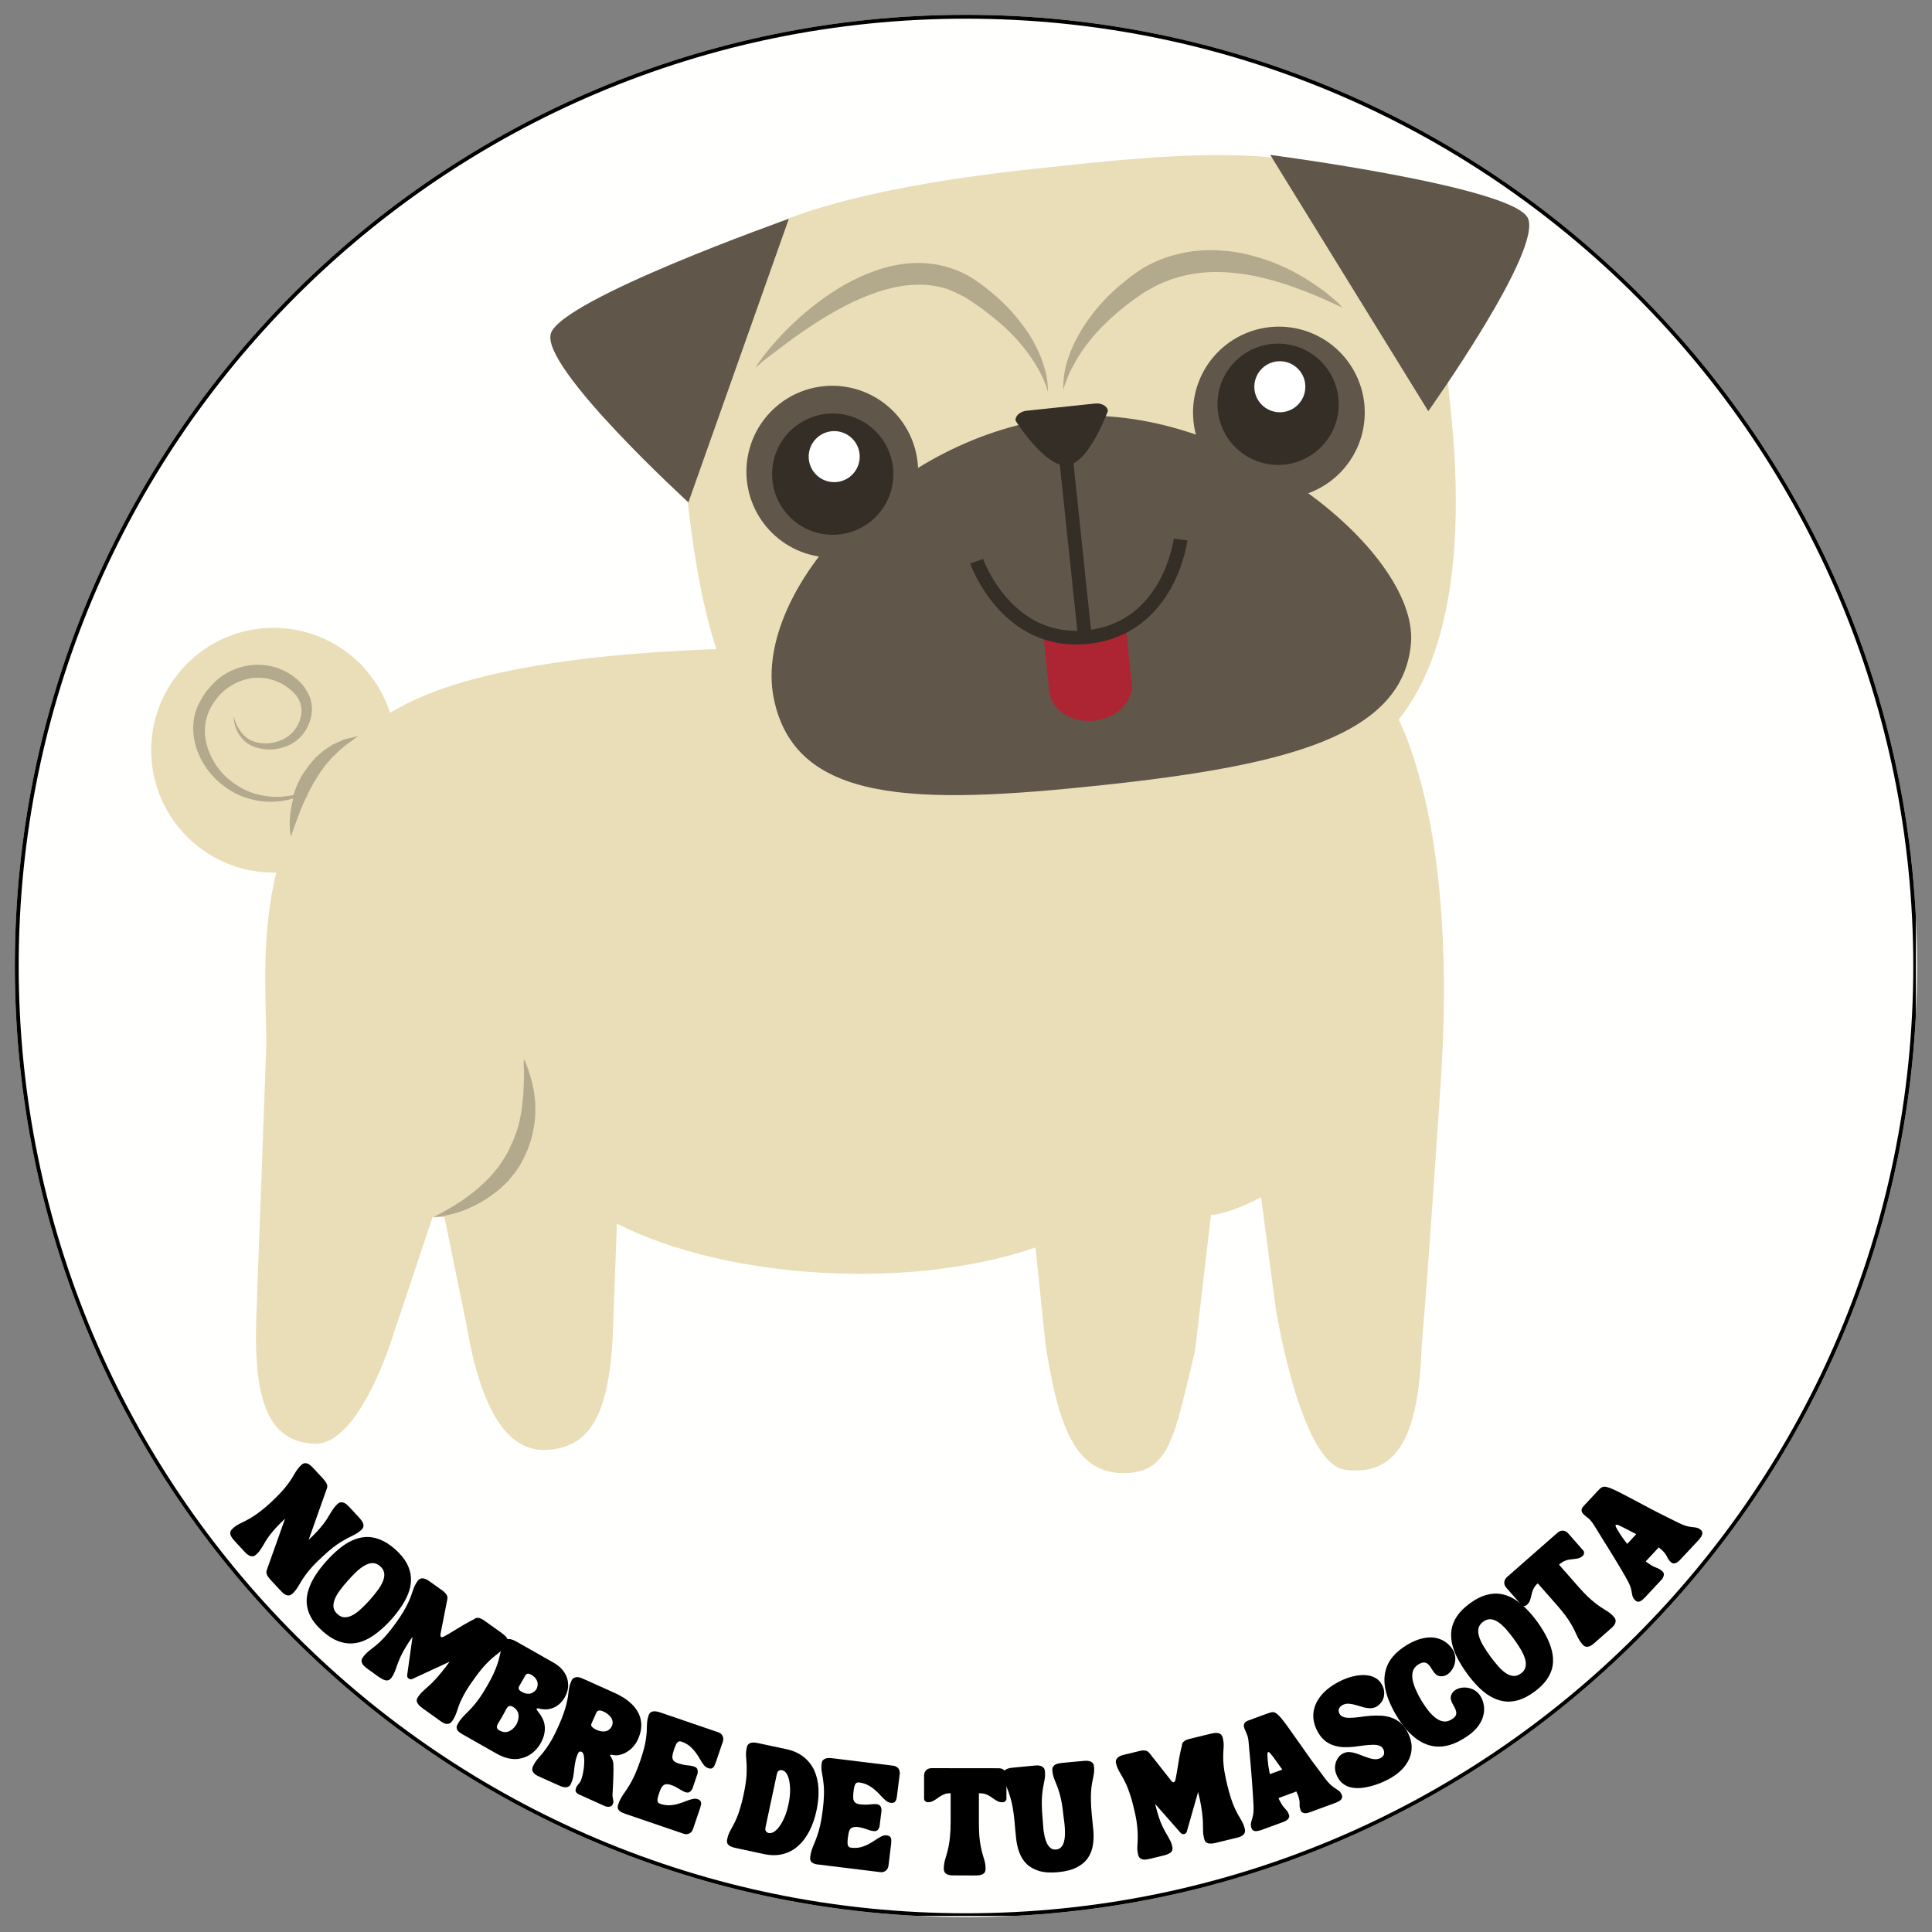 <svg xmlns="http://www.w3.org/2000/svg" xmlns:xlink="http://www.w3.org/1999/xlink" width="500" zoomAndPan="magnify" viewBox="0 0 375 375" height="500" preserveAspectRatio="xMidYMid meet" version="1.0"><rect x="0" y="0" width="375" height="375" fill="#808080" stroke="none"/><defs><g/><clipPath id="4583219952"><path d="M 2.879 2.879 L 372.121 2.879 L 372.121 372.121 L 2.879 372.121 Z M 2.879 2.879 " clip-rule="nonzero"/></clipPath><clipPath id="921c8eb848"><path d="M 187.5 2.879 C 85.535 2.879 2.879 85.535 2.879 187.5 C 2.879 289.465 85.535 372.121 187.5 372.121 C 289.465 372.121 372.121 289.465 372.121 187.5 C 372.121 85.535 289.465 2.879 187.5 2.879 Z M 187.5 2.879 " clip-rule="nonzero"/></clipPath><clipPath id="41b60c6ec4"><path d="M 2.879 2.879 L 371.879 2.879 L 371.879 371.879 L 2.879 371.879 Z M 2.879 2.879 " clip-rule="nonzero"/></clipPath><clipPath id="95773bbf83"><path d="M 187.496 2.879 C 85.535 2.879 2.879 85.535 2.879 187.496 C 2.879 289.457 85.535 372.113 187.496 372.113 C 289.457 372.113 372.113 289.457 372.113 187.496 C 372.113 85.535 289.457 2.879 187.496 2.879 Z M 187.496 2.879 " clip-rule="nonzero"/></clipPath><clipPath id="8c82a709d5"><path d="M 49 125 L 281 125 L 281 286 L 49 286 Z M 49 125 " clip-rule="nonzero"/></clipPath><clipPath id="cc63613fac"><path d="M 33.848 17.305 L 300.668 27.094 L 291.07 288.668 L 24.25 278.879 Z M 33.848 17.305 " clip-rule="nonzero"/></clipPath><clipPath id="83f0654d27"><path d="M 33.848 17.305 L 300.668 27.094 L 291.07 288.668 L 24.25 278.879 Z M 33.848 17.305 " clip-rule="nonzero"/></clipPath><clipPath id="85ae9a738a"><path d="M 33.848 17.305 L 300.668 27.094 L 291.07 288.668 L 24.25 278.879 Z M 33.848 17.305 " clip-rule="nonzero"/></clipPath><clipPath id="7b1416c799"><path d="M 131 30 L 283 30 L 283 160 L 131 160 Z M 131 30 " clip-rule="nonzero"/></clipPath><clipPath id="00bf156f8a"><path d="M 33.848 17.305 L 300.668 27.094 L 291.07 288.668 L 24.25 278.879 Z M 33.848 17.305 " clip-rule="nonzero"/></clipPath><clipPath id="df9f802b2f"><path d="M 33.848 17.305 L 300.668 27.094 L 291.07 288.668 L 24.25 278.879 Z M 33.848 17.305 " clip-rule="nonzero"/></clipPath><clipPath id="fd9e21fd42"><path d="M 33.848 17.305 L 300.668 27.094 L 291.07 288.668 L 24.25 278.879 Z M 33.848 17.305 " clip-rule="nonzero"/></clipPath><clipPath id="64ba20272b"><path d="M 29 121 L 77 121 L 77 170 L 29 170 Z M 29 121 " clip-rule="nonzero"/></clipPath><clipPath id="e2023df246"><path d="M 33.848 17.305 L 300.668 27.094 L 291.07 288.668 L 24.25 278.879 Z M 33.848 17.305 " clip-rule="nonzero"/></clipPath><clipPath id="121d2ad2b7"><path d="M 33.848 17.305 L 300.668 27.094 L 291.07 288.668 L 24.25 278.879 Z M 33.848 17.305 " clip-rule="nonzero"/></clipPath><clipPath id="fabd078f7e"><path d="M 33.848 17.305 L 300.668 27.094 L 291.07 288.668 L 24.25 278.879 Z M 33.848 17.305 " clip-rule="nonzero"/></clipPath><clipPath id="672c1cba76"><path d="M 149 80 L 274 80 L 274 155 L 149 155 Z M 149 80 " clip-rule="nonzero"/></clipPath><clipPath id="12de273045"><path d="M 33.848 17.305 L 300.668 27.094 L 291.07 288.668 L 24.25 278.879 Z M 33.848 17.305 " clip-rule="nonzero"/></clipPath><clipPath id="3c5691decd"><path d="M 33.848 17.305 L 300.668 27.094 L 291.07 288.668 L 24.25 278.879 Z M 33.848 17.305 " clip-rule="nonzero"/></clipPath><clipPath id="d124a6f02e"><path d="M 33.848 17.305 L 300.668 27.094 L 291.07 288.668 L 24.25 278.879 Z M 33.848 17.305 " clip-rule="nonzero"/></clipPath><clipPath id="c0229eecc7"><path d="M 231 63 L 265 63 L 265 97 L 231 97 Z M 231 63 " clip-rule="nonzero"/></clipPath><clipPath id="61588bff80"><path d="M 33.848 17.305 L 300.668 27.094 L 291.07 288.668 L 24.25 278.879 Z M 33.848 17.305 " clip-rule="nonzero"/></clipPath><clipPath id="6645358aac"><path d="M 33.848 17.305 L 300.668 27.094 L 291.07 288.668 L 24.25 278.879 Z M 33.848 17.305 " clip-rule="nonzero"/></clipPath><clipPath id="69d57ee7c5"><path d="M 33.848 17.305 L 300.668 27.094 L 291.07 288.668 L 24.25 278.879 Z M 33.848 17.305 " clip-rule="nonzero"/></clipPath><clipPath id="c12f153675"><path d="M 144 74 L 179 74 L 179 109 L 144 109 Z M 144 74 " clip-rule="nonzero"/></clipPath><clipPath id="f1fd9b177e"><path d="M 33.848 17.305 L 300.668 27.094 L 291.07 288.668 L 24.25 278.879 Z M 33.848 17.305 " clip-rule="nonzero"/></clipPath><clipPath id="a10705e5cb"><path d="M 33.848 17.305 L 300.668 27.094 L 291.07 288.668 L 24.25 278.879 Z M 33.848 17.305 " clip-rule="nonzero"/></clipPath><clipPath id="75b91d117a"><path d="M 33.848 17.305 L 300.668 27.094 L 291.07 288.668 L 24.25 278.879 Z M 33.848 17.305 " clip-rule="nonzero"/></clipPath><clipPath id="69e8b48da9"><path d="M 106 42 L 154 42 L 154 98 L 106 98 Z M 106 42 " clip-rule="nonzero"/></clipPath><clipPath id="560ee8f041"><path d="M 33.848 17.305 L 300.668 27.094 L 291.07 288.668 L 24.25 278.879 Z M 33.848 17.305 " clip-rule="nonzero"/></clipPath><clipPath id="02fe10dda3"><path d="M 33.848 17.305 L 300.668 27.094 L 291.07 288.668 L 24.25 278.879 Z M 33.848 17.305 " clip-rule="nonzero"/></clipPath><clipPath id="55f875f57d"><path d="M 33.848 17.305 L 300.668 27.094 L 291.07 288.668 L 24.25 278.879 Z M 33.848 17.305 " clip-rule="nonzero"/></clipPath><clipPath id="e08a05f07c"><path d="M 246 30 L 297 30 L 297 80 L 246 80 Z M 246 30 " clip-rule="nonzero"/></clipPath><clipPath id="9a5bac88f1"><path d="M 33.848 17.305 L 300.668 27.094 L 291.07 288.668 L 24.25 278.879 Z M 33.848 17.305 " clip-rule="nonzero"/></clipPath><clipPath id="675971f5ab"><path d="M 33.848 17.305 L 300.668 27.094 L 291.07 288.668 L 24.25 278.879 Z M 33.848 17.305 " clip-rule="nonzero"/></clipPath><clipPath id="0079ffe926"><path d="M 33.848 17.305 L 300.668 27.094 L 291.07 288.668 L 24.25 278.879 Z M 33.848 17.305 " clip-rule="nonzero"/></clipPath><clipPath id="f0b55319ab"><path d="M 197 78 L 216 78 L 216 91 L 197 91 Z M 197 78 " clip-rule="nonzero"/></clipPath><clipPath id="dd0e428497"><path d="M 33.848 17.305 L 300.668 27.094 L 291.07 288.668 L 24.25 278.879 Z M 33.848 17.305 " clip-rule="nonzero"/></clipPath><clipPath id="f57347cd4e"><path d="M 33.848 17.305 L 300.668 27.094 L 291.07 288.668 L 24.25 278.879 Z M 33.848 17.305 " clip-rule="nonzero"/></clipPath><clipPath id="a59247471b"><path d="M 33.848 17.305 L 300.668 27.094 L 291.07 288.668 L 24.25 278.879 Z M 33.848 17.305 " clip-rule="nonzero"/></clipPath><clipPath id="b2199cd089"><path d="M 202 121 L 220 121 L 220 140 L 202 140 Z M 202 121 " clip-rule="nonzero"/></clipPath><clipPath id="e9f2ec0be8"><path d="M 33.848 17.305 L 300.668 27.094 L 291.07 288.668 L 24.25 278.879 Z M 33.848 17.305 " clip-rule="nonzero"/></clipPath><clipPath id="2ea373c6d6"><path d="M 33.848 17.305 L 300.668 27.094 L 291.07 288.668 L 24.25 278.879 Z M 33.848 17.305 " clip-rule="nonzero"/></clipPath><clipPath id="5150573f97"><path d="M 33.848 17.305 L 300.668 27.094 L 291.07 288.668 L 24.25 278.879 Z M 33.848 17.305 " clip-rule="nonzero"/></clipPath><clipPath id="88d175a88b"><path d="M 169 48 L 249 48 L 249 162 L 169 162 Z M 169 48 " clip-rule="nonzero"/></clipPath><clipPath id="5729823de0"><path d="M 33.848 17.305 L 300.668 27.094 L 291.07 288.668 L 24.25 278.879 Z M 33.848 17.305 " clip-rule="nonzero"/></clipPath><clipPath id="0c372d878b"><path d="M 33.848 17.305 L 300.668 27.094 L 291.07 288.668 L 24.25 278.879 Z M 33.848 17.305 " clip-rule="nonzero"/></clipPath><clipPath id="08807b7cf7"><path d="M 33.848 17.305 L 300.668 27.094 L 291.07 288.668 L 24.25 278.879 Z M 33.848 17.305 " clip-rule="nonzero"/></clipPath><clipPath id="3056a80b41"><path d="M 152 66 L 267 66 L 267 162 L 152 162 Z M 152 66 " clip-rule="nonzero"/></clipPath><clipPath id="fe49e59fd4"><path d="M 33.848 17.305 L 300.668 27.094 L 291.07 288.668 L 24.25 278.879 Z M 33.848 17.305 " clip-rule="nonzero"/></clipPath><clipPath id="3793c09fda"><path d="M 33.848 17.305 L 300.668 27.094 L 291.07 288.668 L 24.25 278.879 Z M 33.848 17.305 " clip-rule="nonzero"/></clipPath><clipPath id="edd1145691"><path d="M 33.848 17.305 L 300.668 27.094 L 291.07 288.668 L 24.25 278.879 Z M 33.848 17.305 " clip-rule="nonzero"/></clipPath><clipPath id="7cd39c48d0"><path d="M 149 80 L 174 80 L 174 104 L 149 104 Z M 149 80 " clip-rule="nonzero"/></clipPath><clipPath id="e467e44824"><path d="M 33.848 17.305 L 300.668 27.094 L 291.07 288.668 L 24.25 278.879 Z M 33.848 17.305 " clip-rule="nonzero"/></clipPath><clipPath id="5cf73c4dce"><path d="M 33.848 17.305 L 300.668 27.094 L 291.07 288.668 L 24.25 278.879 Z M 33.848 17.305 " clip-rule="nonzero"/></clipPath><clipPath id="db722155e6"><path d="M 33.848 17.305 L 300.668 27.094 L 291.07 288.668 L 24.25 278.879 Z M 33.848 17.305 " clip-rule="nonzero"/></clipPath><clipPath id="2e28a2dce1"><path d="M 236 66 L 260 66 L 260 91 L 236 91 Z M 236 66 " clip-rule="nonzero"/></clipPath><clipPath id="913c45268f"><path d="M 33.848 17.305 L 300.668 27.094 L 291.07 288.668 L 24.25 278.879 Z M 33.848 17.305 " clip-rule="nonzero"/></clipPath><clipPath id="4379bce474"><path d="M 33.848 17.305 L 300.668 27.094 L 291.07 288.668 L 24.25 278.879 Z M 33.848 17.305 " clip-rule="nonzero"/></clipPath><clipPath id="a0a9c6d44b"><path d="M 33.848 17.305 L 300.668 27.094 L 291.07 288.668 L 24.25 278.879 Z M 33.848 17.305 " clip-rule="nonzero"/></clipPath><clipPath id="fee9ccc56b"><path d="M 156 83 L 167 83 L 167 94 L 156 94 Z M 156 83 " clip-rule="nonzero"/></clipPath><clipPath id="cca69fd166"><path d="M 33.848 17.305 L 300.668 27.094 L 291.07 288.668 L 24.25 278.879 Z M 33.848 17.305 " clip-rule="nonzero"/></clipPath><clipPath id="0b66a71929"><path d="M 33.848 17.305 L 300.668 27.094 L 291.07 288.668 L 24.25 278.879 Z M 33.848 17.305 " clip-rule="nonzero"/></clipPath><clipPath id="51885fd56a"><path d="M 33.848 17.305 L 300.668 27.094 L 291.07 288.668 L 24.25 278.879 Z M 33.848 17.305 " clip-rule="nonzero"/></clipPath><clipPath id="8a4b619497"><path d="M 243 70 L 254 70 L 254 81 L 243 81 Z M 243 70 " clip-rule="nonzero"/></clipPath><clipPath id="5cd7bd1901"><path d="M 33.848 17.305 L 300.668 27.094 L 291.07 288.668 L 24.25 278.879 Z M 33.848 17.305 " clip-rule="nonzero"/></clipPath><clipPath id="b1e71ba9cc"><path d="M 33.848 17.305 L 300.668 27.094 L 291.07 288.668 L 24.25 278.879 Z M 33.848 17.305 " clip-rule="nonzero"/></clipPath><clipPath id="c61d57af93"><path d="M 33.848 17.305 L 300.668 27.094 L 291.07 288.668 L 24.25 278.879 Z M 33.848 17.305 " clip-rule="nonzero"/></clipPath><clipPath id="a60c81df93"><path d="M 83 205 L 104 205 L 104 237 L 83 237 Z M 83 205 " clip-rule="nonzero"/></clipPath><clipPath id="0aad60e538"><path d="M 33.848 17.305 L 300.668 27.094 L 291.07 288.668 L 24.25 278.879 Z M 33.848 17.305 " clip-rule="nonzero"/></clipPath><clipPath id="bd46d94d3b"><path d="M 33.848 17.305 L 300.668 27.094 L 291.07 288.668 L 24.25 278.879 Z M 33.848 17.305 " clip-rule="nonzero"/></clipPath><clipPath id="04cd6c5e34"><path d="M 33.848 17.305 L 300.668 27.094 L 291.07 288.668 L 24.25 278.879 Z M 33.848 17.305 " clip-rule="nonzero"/></clipPath><clipPath id="02533da394"><path d="M 37 129 L 70 129 L 70 163 L 37 163 Z M 37 129 " clip-rule="nonzero"/></clipPath><clipPath id="8a22fe4cfa"><path d="M 33.848 17.305 L 300.668 27.094 L 291.07 288.668 L 24.25 278.879 Z M 33.848 17.305 " clip-rule="nonzero"/></clipPath><clipPath id="4938f28afa"><path d="M 33.848 17.305 L 300.668 27.094 L 291.07 288.668 L 24.25 278.879 Z M 33.848 17.305 " clip-rule="nonzero"/></clipPath><clipPath id="11bf107d1c"><path d="M 33.848 17.305 L 300.668 27.094 L 291.07 288.668 L 24.25 278.879 Z M 33.848 17.305 " clip-rule="nonzero"/></clipPath><clipPath id="bd39da893d"><path d="M 146 51 L 204 51 L 204 77 L 146 77 Z M 146 51 " clip-rule="nonzero"/></clipPath><clipPath id="f53007de2f"><path d="M 33.848 17.305 L 300.668 27.094 L 291.07 288.668 L 24.25 278.879 Z M 33.848 17.305 " clip-rule="nonzero"/></clipPath><clipPath id="d8933025df"><path d="M 33.848 17.305 L 300.668 27.094 L 291.07 288.668 L 24.25 278.879 Z M 33.848 17.305 " clip-rule="nonzero"/></clipPath><clipPath id="e88e049c9e"><path d="M 33.848 17.305 L 300.668 27.094 L 291.07 288.668 L 24.25 278.879 Z M 33.848 17.305 " clip-rule="nonzero"/></clipPath><clipPath id="60877f08ea"><path d="M 206 48 L 261 48 L 261 76 L 206 76 Z M 206 48 " clip-rule="nonzero"/></clipPath><clipPath id="69d2c09aaa"><path d="M 33.848 17.305 L 300.668 27.094 L 291.07 288.668 L 24.25 278.879 Z M 33.848 17.305 " clip-rule="nonzero"/></clipPath><clipPath id="3263d31b08"><path d="M 33.848 17.305 L 300.668 27.094 L 291.07 288.668 L 24.25 278.879 Z M 33.848 17.305 " clip-rule="nonzero"/></clipPath><clipPath id="e1f866544b"><path d="M 33.848 17.305 L 300.668 27.094 L 291.07 288.668 L 24.25 278.879 Z M 33.848 17.305 " clip-rule="nonzero"/></clipPath></defs><g clip-path="url(#4583219952)"><g clip-path="url(#921c8eb848)"><path fill="#fffffe" d="M 2.879 2.879 L 372.121 2.879 L 372.121 372.121 L 2.879 372.121 Z M 2.879 2.879 " fill-opacity="1" fill-rule="nonzero"/></g></g><g clip-path="url(#41b60c6ec4)"><g clip-path="url(#95773bbf83)"><path stroke-linecap="butt" transform="matrix(0.75, 0, 0, 0.75, 2.88, 2.88)" fill="none" stroke-linejoin="miter" d="M 246.155 -0.001 C 110.207 -0.001 -0.001 110.207 -0.001 246.155 C -0.001 382.103 110.207 492.312 246.155 492.312 C 382.103 492.312 492.312 382.103 492.312 246.155 C 492.312 110.207 382.103 -0.001 246.155 -0.001 Z M 246.155 -0.001 " stroke="#000000" stroke-width="2" stroke-opacity="1" stroke-miterlimit="4"/></g></g><g clip-path="url(#8c82a709d5)"><g clip-path="url(#cc63613fac)"><g clip-path="url(#83f0654d27)"><g clip-path="url(#85ae9a738a)"><path fill="#eadeb9" d="M 279.633 210.32 C 283.543 151.672 268.004 133.672 268.004 133.672 C 268.004 133.672 114.41 112.633 74.816 138.949 C 46.414 157.789 52.152 190.246 51.641 204.191 L 49.754 255.562 C 49.145 272.223 52.27 279.906 61.051 280.227 C 69.832 280.551 76.258 259.305 76.258 259.305 L 83.98 236.188 C 84.727 236.215 85.473 236.242 86.27 236.273 L 90.516 257.004 C 93.32 273.578 98.355 281.543 105.711 281.441 C 114.457 281.227 118.375 274.711 118.984 258.047 L 119.738 237.5 C 130.305 242.898 145.305 246.543 162.121 247.16 C 176.914 247.703 190.52 245.75 200.988 242.137 L 202.914 260.809 C 205.406 277.105 208.773 285.594 217.551 285.918 C 227.289 286.273 227.949 278.465 231.957 262.195 L 235.055 235.816 C 238.633 235.68 244.773 232.391 244.773 232.391 L 247.609 253.867 C 247.609 253.867 252.363 284.051 261.055 285.277 C 271.5 286.672 275.328 278.23 275.938 261.57 C 275.883 261.621 276.57 255.996 279.633 210.32 Z M 279.633 210.32 " fill-opacity="1" fill-rule="nonzero"/></g></g></g></g><g clip-path="url(#7b1416c799)"><g clip-path="url(#00bf156f8a)"><g clip-path="url(#df9f802b2f)"><g clip-path="url(#fd9e21fd42)"><path fill="#eadeb9" d="M 281.602 79.699 C 280.059 65.145 279.5 54.195 272.418 42.477 C 262.324 25.688 227.211 29.941 201.59 32.68 C 182.277 34.691 153.824 39.031 141.438 48.438 C 127.738 58.805 131.086 75.027 133.266 95.414 C 135.523 116.66 139.652 136.266 151.742 148.062 C 161.773 157.863 175.527 162.047 214.844 157.895 C 254.16 153.738 265.637 148.832 273.367 137.066 C 282.727 123.074 283.809 100.832 281.602 79.699 Z M 281.602 79.699 " fill-opacity="1" fill-rule="nonzero"/></g></g></g></g><g clip-path="url(#64ba20272b)"><g clip-path="url(#e2023df246)"><g clip-path="url(#121d2ad2b7)"><g clip-path="url(#fabd078f7e)"><path fill="#eadeb9" d="M 76.828 146.484 C 76.801 147.262 76.734 148.039 76.629 148.809 C 76.523 149.578 76.383 150.344 76.203 151.102 C 76.023 151.855 75.809 152.605 75.555 153.34 C 75.301 154.074 75.012 154.797 74.688 155.504 C 74.367 156.211 74.008 156.902 73.617 157.574 C 73.227 158.246 72.801 158.898 72.344 159.527 C 71.891 160.16 71.406 160.766 70.891 161.348 C 70.375 161.934 69.832 162.488 69.262 163.02 C 68.691 163.547 68.098 164.047 67.48 164.52 C 66.859 164.988 66.219 165.43 65.559 165.84 C 64.895 166.246 64.215 166.621 63.516 166.961 C 62.816 167.305 62.102 167.609 61.375 167.883 C 60.645 168.152 59.902 168.387 59.152 168.586 C 58.398 168.785 57.641 168.945 56.871 169.07 C 56.105 169.191 55.332 169.277 54.555 169.328 C 53.777 169.375 53.004 169.383 52.227 169.355 C 51.449 169.328 50.672 169.262 49.902 169.156 C 49.133 169.051 48.367 168.91 47.613 168.73 C 46.855 168.551 46.109 168.332 45.375 168.082 C 44.637 167.828 43.918 167.539 43.211 167.215 C 42.504 166.891 41.812 166.531 41.141 166.141 C 40.469 165.75 39.816 165.324 39.188 164.871 C 38.555 164.414 37.949 163.93 37.367 163.414 C 36.785 162.898 36.227 162.355 35.699 161.785 C 35.168 161.215 34.668 160.621 34.199 160.004 C 33.727 159.383 33.289 158.742 32.879 158.078 C 32.473 157.418 32.098 156.738 31.754 156.039 C 31.414 155.34 31.109 154.625 30.836 153.895 C 30.566 153.164 30.332 152.426 30.133 151.672 C 29.934 150.922 29.773 150.16 29.648 149.391 C 29.527 148.625 29.441 147.852 29.391 147.074 C 29.344 146.297 29.336 145.52 29.363 144.742 C 29.391 143.965 29.457 143.191 29.562 142.422 C 29.668 141.648 29.809 140.887 29.988 140.129 C 30.168 139.371 30.387 138.625 30.637 137.891 C 30.891 137.152 31.18 136.434 31.504 135.727 C 31.828 135.016 32.184 134.328 32.578 133.656 C 32.969 132.984 33.391 132.332 33.848 131.699 C 34.305 131.07 34.789 130.465 35.305 129.879 C 35.82 129.297 36.359 128.742 36.93 128.211 C 37.5 127.684 38.094 127.18 38.715 126.711 C 39.332 126.238 39.973 125.801 40.637 125.391 C 41.297 124.984 41.977 124.609 42.676 124.266 C 43.375 123.926 44.09 123.617 44.82 123.348 C 45.547 123.078 46.289 122.84 47.039 122.645 C 47.793 122.445 48.555 122.285 49.32 122.16 C 50.09 122.035 50.859 121.949 51.637 121.902 C 52.414 121.855 53.191 121.844 53.969 121.875 C 54.746 121.902 55.52 121.969 56.289 122.074 C 57.059 122.18 57.824 122.32 58.582 122.5 C 59.336 122.68 60.082 122.895 60.82 123.148 C 61.555 123.402 62.277 123.691 62.984 124.016 C 63.691 124.34 64.379 124.695 65.051 125.086 C 65.723 125.48 66.375 125.902 67.008 126.359 C 67.637 126.812 68.242 127.301 68.824 127.816 C 69.41 128.332 69.965 128.875 70.496 129.441 C 71.023 130.012 71.523 130.609 71.996 131.227 C 72.465 131.848 72.906 132.488 73.312 133.148 C 73.723 133.812 74.098 134.492 74.438 135.191 C 74.777 135.891 75.086 136.605 75.355 137.336 C 75.629 138.062 75.863 138.805 76.059 139.555 C 76.258 140.309 76.418 141.07 76.543 141.836 C 76.668 142.605 76.754 143.379 76.801 144.156 C 76.848 144.93 76.859 145.707 76.828 146.484 Z M 76.828 146.484 " fill-opacity="1" fill-rule="nonzero"/></g></g></g></g><g clip-path="url(#672c1cba76)"><g clip-path="url(#12de273045)"><g clip-path="url(#3c5691decd)"><g clip-path="url(#d124a6f02e)"><path fill="#605649" d="M 213.766 152.418 C 249.926 148.574 272.359 142.789 273.871 124.828 C 275.332 106.812 238.469 77.527 206.156 80.98 C 173.848 84.43 146.211 114.438 150.133 135.266 C 154.113 156.039 177.605 156.262 213.766 152.418 Z M 213.766 152.418 " fill-opacity="1" fill-rule="nonzero"/></g></g></g></g><g clip-path="url(#c0229eecc7)"><g clip-path="url(#61588bff80)"><g clip-path="url(#6645358aac)"><g clip-path="url(#69d57ee7c5)"><path fill="#605649" d="M 264.887 80.684 C 264.867 81.23 264.82 81.773 264.746 82.312 C 264.672 82.855 264.574 83.391 264.449 83.922 C 264.32 84.453 264.172 84.977 263.992 85.492 C 263.816 86.008 263.613 86.516 263.387 87.012 C 263.16 87.508 262.906 87.992 262.633 88.465 C 262.359 88.938 262.059 89.395 261.742 89.836 C 261.422 90.277 261.082 90.703 260.719 91.113 C 260.355 91.523 259.977 91.914 259.578 92.285 C 259.176 92.656 258.758 93.008 258.324 93.34 C 257.891 93.668 257.441 93.977 256.977 94.266 C 256.512 94.551 256.035 94.812 255.543 95.055 C 255.055 95.293 254.551 95.508 254.039 95.699 C 253.527 95.891 253.008 96.055 252.48 96.191 C 251.953 96.332 251.422 96.445 250.883 96.531 C 250.344 96.617 249.801 96.68 249.254 96.711 C 248.711 96.746 248.164 96.754 247.621 96.734 C 247.074 96.715 246.531 96.668 245.992 96.594 C 245.449 96.52 244.914 96.418 244.383 96.293 C 243.852 96.168 243.328 96.016 242.812 95.84 C 242.297 95.66 241.789 95.457 241.293 95.23 C 240.797 95.004 240.312 94.754 239.84 94.477 C 239.371 94.203 238.914 93.906 238.469 93.586 C 238.027 93.266 237.602 92.926 237.191 92.562 C 236.785 92.203 236.395 91.82 236.023 91.422 C 235.652 91.02 235.301 90.605 234.969 90.168 C 234.637 89.734 234.328 89.285 234.043 88.82 C 233.758 88.355 233.492 87.879 233.254 87.387 C 233.016 86.895 232.801 86.395 232.609 85.883 C 232.418 85.371 232.254 84.852 232.117 84.324 C 231.977 83.797 231.863 83.262 231.777 82.723 C 231.691 82.184 231.629 81.641 231.598 81.098 C 231.562 80.551 231.555 80.008 231.574 79.461 C 231.598 78.914 231.645 78.371 231.715 77.832 C 231.789 77.289 231.891 76.754 232.016 76.223 C 232.141 75.691 232.293 75.168 232.473 74.652 C 232.648 74.133 232.852 73.629 233.078 73.133 C 233.305 72.637 233.555 72.152 233.832 71.68 C 234.105 71.207 234.402 70.75 234.723 70.309 C 235.043 69.863 235.383 69.438 235.746 69.031 C 236.105 68.621 236.488 68.23 236.887 67.859 C 237.285 67.488 237.703 67.137 238.137 66.805 C 238.574 66.473 239.023 66.164 239.488 65.879 C 239.953 65.594 240.43 65.328 240.918 65.09 C 241.41 64.852 241.91 64.637 242.422 64.445 C 242.934 64.254 243.453 64.09 243.98 63.949 C 244.512 63.812 245.043 63.699 245.582 63.613 C 246.121 63.523 246.664 63.465 247.207 63.43 C 247.754 63.398 248.297 63.391 248.844 63.41 C 249.391 63.43 249.934 63.477 250.473 63.551 C 251.016 63.625 251.551 63.723 252.082 63.852 C 252.613 63.977 253.137 64.129 253.652 64.305 C 254.168 64.484 254.676 64.688 255.172 64.914 C 255.668 65.141 256.152 65.391 256.621 65.668 C 257.094 65.941 257.551 66.238 257.992 66.559 C 258.438 66.879 258.863 67.219 259.27 67.582 C 259.68 67.941 260.07 68.324 260.441 68.723 C 260.812 69.121 261.164 69.539 261.496 69.977 C 261.824 70.41 262.133 70.859 262.422 71.324 C 262.707 71.789 262.969 72.266 263.207 72.758 C 263.449 73.246 263.664 73.75 263.852 74.262 C 264.043 74.773 264.207 75.293 264.348 75.82 C 264.488 76.348 264.602 76.883 264.688 77.422 C 264.773 77.961 264.832 78.504 264.867 79.047 C 264.902 79.594 264.906 80.137 264.887 80.684 Z M 264.887 80.684 " fill-opacity="1" fill-rule="nonzero"/></g></g></g></g><g clip-path="url(#c12f153675)"><g clip-path="url(#f1fd9b177e)"><g clip-path="url(#a10705e5cb)"><g clip-path="url(#75b91d117a)"><path fill="#605649" d="M 178.199 92.16 C 178.18 92.707 178.133 93.25 178.059 93.789 C 177.984 94.332 177.887 94.867 177.758 95.398 C 177.633 95.93 177.48 96.453 177.305 96.969 C 177.125 97.488 176.926 97.992 176.695 98.488 C 176.469 98.984 176.219 99.469 175.945 99.941 C 175.668 100.414 175.371 100.871 175.051 101.312 C 174.73 101.754 174.391 102.184 174.031 102.59 C 173.668 103 173.289 103.391 172.887 103.762 C 172.488 104.133 172.07 104.484 171.637 104.816 C 171.203 105.145 170.754 105.453 170.289 105.742 C 169.824 106.027 169.344 106.289 168.855 106.531 C 168.363 106.77 167.863 106.984 167.352 107.176 C 166.84 107.367 166.32 107.531 165.793 107.668 C 165.266 107.809 164.73 107.922 164.191 108.008 C 163.652 108.094 163.113 108.156 162.566 108.188 C 162.023 108.223 161.477 108.23 160.93 108.211 C 160.387 108.191 159.844 108.145 159.301 108.07 C 158.762 107.996 158.227 107.895 157.695 107.77 C 157.164 107.645 156.641 107.492 156.121 107.316 C 155.605 107.137 155.102 106.934 154.605 106.707 C 154.109 106.48 153.625 106.23 153.152 105.953 C 152.68 105.68 152.223 105.383 151.781 105.062 C 151.34 104.742 150.914 104.402 150.504 104.039 C 150.094 103.68 149.703 103.297 149.332 102.898 C 148.961 102.496 148.609 102.082 148.281 101.645 C 147.949 101.211 147.641 100.762 147.355 100.297 C 147.066 99.832 146.805 99.355 146.566 98.863 C 146.328 98.371 146.113 97.871 145.922 97.359 C 145.73 96.848 145.566 96.328 145.426 95.801 C 145.289 95.273 145.176 94.738 145.09 94.199 C 145 93.66 144.941 93.117 144.906 92.574 C 144.875 92.027 144.867 91.484 144.887 90.938 C 144.906 90.391 144.953 89.848 145.027 89.309 C 145.102 88.766 145.199 88.23 145.328 87.699 C 145.453 87.168 145.605 86.645 145.781 86.129 C 145.961 85.609 146.16 85.105 146.391 84.609 C 146.617 84.113 146.867 83.629 147.141 83.156 C 147.418 82.684 147.715 82.227 148.035 81.785 C 148.355 81.34 148.695 80.914 149.055 80.508 C 149.418 80.098 149.797 79.707 150.199 79.336 C 150.598 78.965 151.016 78.613 151.449 78.281 C 151.883 77.949 152.332 77.641 152.797 77.355 C 153.262 77.07 153.742 76.805 154.23 76.566 C 154.723 76.328 155.223 76.113 155.734 75.922 C 156.246 75.73 156.766 75.566 157.293 75.426 C 157.82 75.289 158.355 75.176 158.895 75.09 C 159.434 75 159.973 74.941 160.52 74.906 C 161.062 74.875 161.609 74.867 162.156 74.887 C 162.699 74.906 163.242 74.953 163.785 75.027 C 164.324 75.102 164.859 75.199 165.391 75.328 C 165.922 75.453 166.445 75.605 166.965 75.781 C 167.48 75.961 167.984 76.164 168.48 76.391 C 168.977 76.617 169.461 76.867 169.934 77.145 C 170.406 77.418 170.863 77.715 171.305 78.035 C 171.746 78.355 172.172 78.695 172.582 79.059 C 172.992 79.418 173.383 79.801 173.754 80.199 C 174.125 80.602 174.477 81.016 174.805 81.453 C 175.137 81.887 175.445 82.336 175.73 82.801 C 176.02 83.266 176.281 83.742 176.52 84.234 C 176.758 84.723 176.973 85.227 177.164 85.738 C 177.355 86.25 177.52 86.77 177.66 87.297 C 177.797 87.824 177.91 88.359 177.996 88.898 C 178.086 89.438 178.145 89.98 178.18 90.523 C 178.211 91.07 178.219 91.613 178.199 92.16 Z M 178.199 92.16 " fill-opacity="1" fill-rule="nonzero"/></g></g></g></g><g clip-path="url(#69e8b48da9)"><g clip-path="url(#560ee8f041)"><g clip-path="url(#02fe10dda3)"><g clip-path="url(#55f875f57d)"><path fill="#605649" d="M 153.113 42.469 L 133.617 97.508 C 133.617 97.508 105.105 71.461 106.895 64.812 C 108.684 58.16 153.113 42.469 153.113 42.469 Z M 153.113 42.469 " fill-opacity="1" fill-rule="nonzero"/></g></g></g></g><g clip-path="url(#e08a05f07c)"><g clip-path="url(#9a5bac88f1)"><g clip-path="url(#675971f5ab)"><g clip-path="url(#0079ffe926)"><path fill="#605649" d="M 246.551 30.066 L 277.227 79.805 C 277.227 79.805 299.699 48.273 296.512 42.242 C 293.219 36.148 246.551 30.066 246.551 30.066 Z M 246.551 30.066 " fill-opacity="1" fill-rule="nonzero"/></g></g></g></g><g clip-path="url(#f0b55319ab)"><g clip-path="url(#dd0e428497)"><g clip-path="url(#f57347cd4e)"><g clip-path="url(#a59247471b)"><path fill="#352e27" d="M 207.145 90.344 C 202.867 90.773 197.125 81.66 197.125 81.66 C 197.004 80.695 198.047 79.828 199.328 79.715 L 212.488 78.332 C 213.828 78.168 214.973 78.852 215.047 79.762 C 215.051 79.707 211.426 89.863 207.145 90.344 Z M 207.145 90.344 " fill-opacity="1" fill-rule="nonzero"/></g></g></g></g><g clip-path="url(#b2199cd089)"><g clip-path="url(#e9f2ec0be8)"><g clip-path="url(#2ea373c6d6)"><g clip-path="url(#5150573f97)"><path fill="#ad2533" d="M 202.566 123.648 L 203.668 134.242 C 204.07 137.828 207.922 140.316 212.359 139.895 C 216.801 139.418 220.066 136.125 219.664 132.539 L 218.562 121.945 Z M 202.566 123.648 " fill-opacity="1" fill-rule="nonzero"/></g></g></g></g><g clip-path="url(#88d175a88b)"><g clip-path="url(#5729823de0)"><g clip-path="url(#0c372d878b)"><g clip-path="url(#08807b7cf7)"><path stroke-linecap="butt" transform="matrix(0.532, 0.02, -0.02, 0.532, 33.93, 18.852)" fill="none" stroke-linejoin="miter" d="M 329 114.803 L 339.002 184.503 " stroke="#352e27" stroke-width="5" stroke-opacity="1" stroke-miterlimit="10"/></g></g></g></g><g clip-path="url(#3056a80b41)"><g clip-path="url(#fe49e59fd4)"><g clip-path="url(#3793c09fda)"><g clip-path="url(#edd1145691)"><path stroke-linecap="butt" transform="matrix(0.532, 0.02, -0.02, 0.532, 33.93, 18.852)" fill="none" stroke-linejoin="miter" d="M 298.503 158.103 C 298.503 158.103 310.403 188.502 339.997 184.202 C 369.702 179.898 372.502 147.404 372.502 147.404 " stroke="#352e27" stroke-width="5" stroke-opacity="1" stroke-miterlimit="10"/></g></g></g></g><g clip-path="url(#7cd39c48d0)"><g clip-path="url(#e467e44824)"><g clip-path="url(#5cf73c4dce)"><g clip-path="url(#db722155e6)"><path fill="#352e27" d="M 173.391 92.465 C 173.363 93.234 173.262 93.996 173.082 94.75 C 172.902 95.5 172.652 96.23 172.332 96.934 C 172.008 97.637 171.621 98.301 171.172 98.926 C 170.719 99.551 170.207 100.129 169.641 100.656 C 169.074 101.18 168.465 101.648 167.805 102.051 C 167.148 102.457 166.457 102.797 165.734 103.066 C 165.008 103.336 164.266 103.531 163.504 103.652 C 162.738 103.777 161.973 103.824 161.199 103.797 C 160.43 103.766 159.664 103.664 158.914 103.484 C 158.164 103.309 157.434 103.055 156.734 102.734 C 156.031 102.414 155.367 102.027 154.738 101.574 C 154.113 101.121 153.535 100.609 153.012 100.043 C 152.484 99.477 152.02 98.867 151.613 98.207 C 151.207 97.551 150.871 96.859 150.602 96.133 C 150.332 95.41 150.137 94.668 150.012 93.902 C 149.891 93.141 149.844 92.371 149.871 91.602 C 149.898 90.828 150.004 90.066 150.184 89.312 C 150.359 88.562 150.609 87.832 150.934 87.133 C 151.254 86.43 151.641 85.762 152.094 85.137 C 152.547 84.512 153.055 83.934 153.621 83.406 C 154.188 82.883 154.801 82.418 155.457 82.012 C 156.113 81.605 156.805 81.266 157.531 80.996 C 158.254 80.73 159 80.531 159.762 80.41 C 160.523 80.285 161.293 80.238 162.062 80.27 C 162.836 80.297 163.598 80.398 164.348 80.578 C 165.102 80.758 165.828 81.008 166.531 81.328 C 167.234 81.648 167.898 82.039 168.523 82.488 C 169.152 82.941 169.727 83.453 170.254 84.02 C 170.777 84.586 171.246 85.195 171.648 85.855 C 172.055 86.512 172.391 87.203 172.66 87.93 C 172.93 88.652 173.129 89.398 173.25 90.16 C 173.371 90.922 173.422 91.691 173.391 92.465 Z M 173.391 92.465 " fill-opacity="1" fill-rule="nonzero"/></g></g></g></g><g clip-path="url(#2e28a2dce1)"><g clip-path="url(#913c45268f)"><g clip-path="url(#4379bce474)"><g clip-path="url(#a0a9c6d44b)"><path fill="#352e27" d="M 259.836 78.898 C 259.809 79.672 259.707 80.434 259.527 81.188 C 259.348 81.938 259.098 82.664 258.777 83.367 C 258.457 84.07 258.066 84.734 257.617 85.363 C 257.164 85.988 256.652 86.566 256.086 87.09 C 255.523 87.617 254.91 88.082 254.254 88.488 C 253.594 88.895 252.902 89.23 252.18 89.5 C 251.453 89.77 250.711 89.965 249.949 90.09 C 249.184 90.211 248.418 90.258 247.645 90.23 C 246.875 90.203 246.113 90.098 245.359 89.922 C 244.609 89.742 243.879 89.492 243.18 89.172 C 242.477 88.848 241.812 88.461 241.184 88.008 C 240.559 87.555 239.984 87.047 239.457 86.48 C 238.93 85.914 238.465 85.301 238.059 84.645 C 237.652 83.984 237.316 83.293 237.047 82.57 C 236.777 81.848 236.582 81.102 236.461 80.34 C 236.336 79.574 236.289 78.809 236.316 78.035 C 236.348 77.262 236.449 76.5 236.629 75.75 C 236.805 74.996 237.055 74.27 237.379 73.566 C 237.699 72.863 238.086 72.199 238.539 71.574 C 238.992 70.945 239.5 70.371 240.066 69.844 C 240.633 69.316 241.246 68.852 241.902 68.445 C 242.562 68.039 243.25 67.703 243.977 67.434 C 244.699 67.164 245.445 66.969 246.207 66.844 C 246.969 66.723 247.738 66.676 248.508 66.703 C 249.281 66.73 250.043 66.836 250.797 67.012 C 251.547 67.191 252.273 67.441 252.977 67.766 C 253.68 68.086 254.344 68.473 254.969 68.926 C 255.598 69.379 256.172 69.887 256.699 70.453 C 257.223 71.02 257.691 71.633 258.094 72.289 C 258.5 72.949 258.84 73.641 259.109 74.363 C 259.375 75.09 259.574 75.832 259.695 76.594 C 259.82 77.359 259.867 78.125 259.836 78.898 Z M 259.836 78.898 " fill-opacity="1" fill-rule="nonzero"/></g></g></g></g><g clip-path="url(#fee9ccc56b)"><g clip-path="url(#cca69fd166)"><g clip-path="url(#0b66a71929)"><g clip-path="url(#51885fd56a)"><path fill="#ffffff" d="M 166.867 88.812 C 166.852 89.137 166.809 89.457 166.734 89.773 C 166.66 90.09 166.555 90.398 166.418 90.691 C 166.285 90.988 166.121 91.27 165.93 91.531 C 165.738 91.797 165.527 92.039 165.289 92.258 C 165.051 92.48 164.793 92.676 164.516 92.848 C 164.238 93.02 163.945 93.16 163.641 93.273 C 163.336 93.387 163.023 93.469 162.703 93.52 C 162.383 93.574 162.059 93.594 161.734 93.582 C 161.41 93.57 161.09 93.527 160.773 93.449 C 160.457 93.375 160.152 93.27 159.855 93.137 C 159.559 93 159.281 92.836 159.016 92.645 C 158.754 92.457 158.512 92.242 158.289 92.004 C 158.066 91.766 157.871 91.508 157.699 91.23 C 157.531 90.953 157.387 90.664 157.273 90.355 C 157.16 90.051 157.078 89.738 157.027 89.418 C 156.977 89.098 156.957 88.773 156.969 88.449 C 156.98 88.125 157.023 87.805 157.098 87.488 C 157.172 87.172 157.277 86.863 157.414 86.57 C 157.551 86.273 157.711 85.992 157.902 85.73 C 158.094 85.465 158.309 85.223 158.547 85 C 158.785 84.781 159.043 84.586 159.316 84.414 C 159.594 84.242 159.887 84.102 160.191 83.988 C 160.496 83.875 160.809 83.793 161.129 83.738 C 161.449 83.688 161.773 83.668 162.098 83.68 C 162.422 83.691 162.742 83.734 163.059 83.812 C 163.375 83.887 163.684 83.992 163.977 84.125 C 164.273 84.262 164.555 84.426 164.816 84.617 C 165.082 84.805 165.324 85.02 165.543 85.258 C 165.766 85.496 165.961 85.754 166.133 86.031 C 166.305 86.309 166.445 86.598 166.559 86.902 C 166.672 87.207 166.754 87.523 166.805 87.844 C 166.855 88.164 166.879 88.488 166.867 88.812 Z M 166.867 88.812 " fill-opacity="1" fill-rule="nonzero"/></g></g></g></g><g clip-path="url(#8a4b619497)"><g clip-path="url(#5cd7bd1901)"><g clip-path="url(#b1e71ba9cc)"><g clip-path="url(#c61d57af93)"><path fill="#ffffff" d="M 253.363 75.25 C 253.352 75.574 253.309 75.895 253.234 76.211 C 253.16 76.527 253.055 76.836 252.918 77.129 C 252.781 77.426 252.621 77.707 252.43 77.969 C 252.238 78.234 252.023 78.477 251.785 78.695 C 251.547 78.918 251.289 79.113 251.016 79.285 C 250.738 79.457 250.445 79.598 250.141 79.711 C 249.836 79.824 249.523 79.906 249.203 79.961 C 248.883 80.012 248.559 80.031 248.234 80.02 C 247.91 80.008 247.59 79.965 247.273 79.887 C 246.957 79.812 246.648 79.707 246.355 79.574 C 246.059 79.438 245.777 79.273 245.516 79.082 C 245.25 78.895 245.008 78.68 244.789 78.441 C 244.566 78.203 244.371 77.945 244.199 77.668 C 244.027 77.391 243.887 77.102 243.773 76.797 C 243.66 76.488 243.578 76.176 243.527 75.855 C 243.473 75.535 243.453 75.211 243.465 74.887 C 243.477 74.562 243.523 74.242 243.598 73.926 C 243.672 73.609 243.777 73.301 243.914 73.008 C 244.047 72.711 244.211 72.43 244.402 72.168 C 244.594 71.902 244.805 71.66 245.043 71.438 C 245.281 71.219 245.539 71.023 245.816 70.852 C 246.094 70.68 246.383 70.539 246.688 70.426 C 246.992 70.312 247.309 70.23 247.629 70.176 C 247.949 70.125 248.273 70.105 248.598 70.117 C 248.922 70.129 249.242 70.172 249.559 70.25 C 249.875 70.324 250.18 70.43 250.477 70.562 C 250.773 70.699 251.051 70.863 251.316 71.055 C 251.578 71.242 251.82 71.457 252.043 71.695 C 252.266 71.934 252.461 72.191 252.633 72.469 C 252.801 72.746 252.945 73.035 253.059 73.34 C 253.172 73.648 253.254 73.961 253.305 74.281 C 253.355 74.602 253.375 74.926 253.363 75.25 Z M 253.363 75.25 " fill-opacity="1" fill-rule="nonzero"/></g></g></g></g><g clip-path="url(#a60c81df93)"><g clip-path="url(#0aad60e538)"><g clip-path="url(#bd46d94d3b)"><g clip-path="url(#04cd6c5e34)"><path fill="#352e27" d="M 83.977 236.297 C 83.977 236.297 84.137 236.246 84.41 236.098 C 84.684 235.949 85.062 235.75 85.551 235.5 C 86.039 235.25 86.586 234.898 87.238 234.551 C 87.891 234.148 88.602 233.746 89.363 233.242 C 90.129 232.738 90.895 232.18 91.719 231.516 C 92.539 230.906 93.312 230.188 94.141 229.418 C 94.914 228.648 95.691 227.824 96.418 226.891 C 96.805 226.48 97.09 225.957 97.43 225.488 C 97.711 225.02 98.051 224.551 98.336 224.031 L 98.734 223.297 L 99.082 222.512 C 99.367 221.988 99.547 221.461 99.781 220.938 C 99.895 220.676 99.961 220.41 100.074 220.148 C 100.191 219.887 100.254 219.621 100.371 219.359 C 100.551 218.836 100.676 218.305 100.801 217.777 C 100.93 217.25 101 216.719 101.125 216.191 C 101.254 215.66 101.273 215.129 101.344 214.652 C 101.414 214.121 101.434 213.645 101.504 213.164 C 101.574 212.688 101.594 212.211 101.609 211.73 C 101.645 210.824 101.676 209.973 101.703 209.23 C 101.676 208.48 101.754 207.793 101.668 207.254 C 101.633 206.723 101.648 206.297 101.66 205.977 C 101.672 205.656 101.68 205.496 101.68 205.496 C 101.68 205.496 101.727 205.66 101.875 205.93 C 101.973 206.199 102.168 206.633 102.363 207.121 C 102.559 207.66 102.746 208.309 102.988 209.062 C 103.078 209.438 103.227 209.816 103.316 210.246 C 103.406 210.676 103.496 211.16 103.586 211.59 C 103.676 212.074 103.711 212.555 103.797 213.09 C 103.832 213.625 103.918 214.16 103.898 214.691 C 103.879 215.277 103.91 215.812 103.891 216.398 C 103.867 216.984 103.793 217.621 103.719 218.203 C 103.586 218.84 103.512 219.422 103.383 220.059 C 103.199 220.691 103.07 221.324 102.832 221.957 C 102.598 222.586 102.414 223.219 102.125 223.797 L 101.719 224.688 L 101.262 225.578 C 100.973 226.152 100.527 226.723 100.188 227.297 C 100.016 227.555 99.793 227.812 99.57 228.074 C 99.348 228.332 99.18 228.59 98.957 228.852 C 98.734 229.109 98.512 229.312 98.289 229.57 C 98.066 229.828 97.848 230.035 97.574 230.238 C 97.129 230.703 96.637 231.109 96.145 231.465 C 95.156 232.227 94.172 232.887 93.195 233.434 C 92.215 233.984 91.238 234.43 90.426 234.773 C 88.641 235.508 87.031 235.82 85.957 236.047 C 84.617 236.266 83.977 236.297 83.977 236.297 Z M 83.977 236.297 " fill-opacity="0.3" fill-rule="nonzero"/></g></g></g></g><g clip-path="url(#02533da394)"><g clip-path="url(#8a22fe4cfa)"><g clip-path="url(#4938f28afa)"><g clip-path="url(#11bf107d1c)"><path fill="#352e27" d="M 68.266 143.188 C 67.941 143.281 67.516 143.32 67.031 143.461 C 66.543 143.602 66.055 143.852 65.516 144.098 C 65.242 144.246 64.918 144.344 64.648 144.492 C 64.375 144.645 64.102 144.848 63.773 145.047 C 63.5 145.25 63.172 145.453 62.848 145.652 C 62.57 145.91 62.293 146.164 61.965 146.418 C 61.691 146.676 61.359 146.93 61.082 147.238 C 60.805 147.551 60.582 147.863 60.301 148.172 C 59.746 148.789 59.348 149.469 58.844 150.145 C 58.395 150.82 58.047 151.605 57.699 152.285 C 57.41 152.969 57.172 153.652 56.934 154.336 C 56.18 154.469 55.324 154.598 54.363 154.668 C 52.816 154.719 51.062 154.547 49.324 154.004 C 47.535 153.461 45.758 152.434 44.211 151.098 C 42.609 149.707 41.293 147.848 40.516 145.738 C 39.688 143.629 39.508 141.277 40.172 139.117 C 40.48 138.062 41.051 136.965 41.727 136.031 C 42.402 135.043 43.23 134.219 44.16 133.559 C 46.023 132.188 48.344 131.422 50.629 131.559 C 52.914 131.695 55.066 132.629 56.66 134.125 C 56.867 134.348 57.023 134.457 57.227 134.68 L 57.535 135.012 L 57.586 135.117 C 57.586 135.066 57.582 135.172 57.637 135.176 L 57.734 135.336 C 57.988 135.719 58.188 136.152 58.328 136.637 C 58.613 137.555 58.578 138.566 58.277 139.516 C 57.781 141.414 56.34 142.855 54.77 143.598 C 53.957 143.941 53.098 144.176 52.293 144.254 C 52.082 144.246 51.918 144.293 51.707 144.285 C 51.492 144.277 51.281 144.27 51.066 144.262 C 50.695 144.246 50.324 144.234 49.953 144.113 C 48.527 143.848 47.438 142.953 46.777 142.078 C 46.117 141.199 45.777 140.336 45.582 139.797 C 45.391 139.203 45.352 138.879 45.352 138.879 C 45.352 138.879 45.34 139.199 45.422 139.844 C 45.508 140.434 45.688 141.344 46.289 142.379 C 46.59 142.871 46.996 143.418 47.562 143.918 C 48.133 144.418 48.863 144.82 49.652 145.062 C 50.074 145.184 50.496 145.305 50.973 145.375 C 51.188 145.383 51.398 145.445 51.609 145.453 C 51.824 145.461 52.09 145.473 52.301 145.48 C 53.262 145.461 54.277 145.34 55.305 144.949 C 56.332 144.613 57.312 144.012 58.195 143.191 C 59.023 142.367 59.703 141.273 60.121 140.062 C 60.539 138.852 60.695 137.473 60.371 136.129 C 60.238 135.43 59.941 134.777 59.539 134.125 L 59.387 133.906 C 59.336 133.852 59.336 133.852 59.285 133.742 L 59.238 133.633 L 58.984 133.25 C 58.781 133.031 58.527 132.703 58.32 132.48 C 56.422 130.547 53.699 129.219 50.879 129.062 C 48.012 128.852 45.047 129.754 42.801 131.43 C 41.648 132.297 40.652 133.379 39.809 134.52 C 39.02 135.719 38.336 136.918 37.91 138.34 C 37.117 141.137 37.539 144.086 38.574 146.414 C 39.602 148.852 41.285 150.883 43.152 152.34 C 45.016 153.848 47.113 154.777 49.121 155.223 C 51.125 155.723 53.047 155.688 54.652 155.48 C 55.457 155.348 56.207 155.215 56.91 154.977 C 56.598 156.191 56.395 157.355 56.305 158.418 C 56.203 159.641 56.223 160.602 56.305 161.297 C 56.387 161.938 56.477 162.367 56.477 162.367 C 56.477 162.367 56.598 162 56.836 161.316 C 57.074 160.684 57.375 159.738 57.785 158.688 C 58.02 158.16 58.199 157.582 58.434 157.004 C 58.668 156.426 58.957 155.797 59.246 155.168 C 59.535 154.539 59.879 153.91 60.172 153.23 C 60.566 152.605 60.859 151.922 61.25 151.352 C 61.648 150.727 61.988 150.098 62.438 149.527 C 62.66 149.27 62.883 148.957 63.055 148.645 C 63.277 148.387 63.5 148.129 63.723 147.871 C 63.945 147.613 64.168 147.352 64.391 147.094 C 64.613 146.891 64.887 146.633 65.109 146.43 C 65.328 146.223 65.551 145.965 65.773 145.762 C 65.992 145.555 66.211 145.402 66.434 145.199 C 66.871 144.84 67.258 144.48 67.641 144.23 C 68.023 143.977 68.352 143.723 68.625 143.52 C 69.172 143.113 69.504 142.859 69.504 142.859 C 69.504 142.859 68.965 143 68.266 143.188 Z M 68.266 143.188 " fill-opacity="0.3" fill-rule="nonzero"/></g></g></g></g><g clip-path="url(#bd39da893d)"><g clip-path="url(#f53007de2f)"><g clip-path="url(#d8933025df)"><g clip-path="url(#e88e049c9e)"><path fill="#352e27" d="M 146.621 71.332 C 146.621 71.332 146.789 71.07 147.07 70.656 C 147.406 70.188 147.855 69.566 148.473 68.734 C 149.758 67.129 151.652 64.906 154.242 62.496 C 156.836 60.086 160.074 57.488 163.996 55.234 C 165.953 54.133 168.121 53.145 170.387 52.375 C 172.707 51.609 175.176 51.113 177.684 51.047 C 180.242 50.98 182.84 51.395 185.203 52.281 C 186.414 52.699 187.512 53.27 188.555 53.895 C 189.074 54.234 189.594 54.574 190.062 54.91 C 190.531 55.246 190.945 55.531 191.41 55.918 C 193.227 57.32 194.77 58.762 196.207 60.305 C 197.586 61.852 198.758 63.387 199.766 64.914 C 200.723 66.441 201.469 67.91 202.004 69.262 C 202.543 70.613 202.867 71.852 203.098 72.871 C 203.328 73.895 203.352 74.695 203.383 75.227 C 203.418 75.762 203.406 76.082 203.406 76.082 C 203.406 76.082 203.363 75.812 203.168 75.273 C 203.027 74.734 202.684 74.031 202.289 73.109 C 201.844 72.188 201.297 71.152 200.539 70.008 C 199.781 68.859 198.867 67.602 197.793 66.387 C 196.723 65.121 195.438 63.848 193.988 62.625 C 192.543 61.398 190.938 60.113 189.273 58.984 C 188.859 58.703 188.387 58.422 187.922 58.082 C 187.504 57.801 187.086 57.574 186.617 57.344 C 185.727 56.883 184.836 56.477 183.945 56.125 C 182.047 55.523 179.98 55.18 177.902 55.266 C 175.82 55.293 173.73 55.695 171.684 56.262 C 169.637 56.828 167.688 57.66 165.793 58.496 C 162.051 60.277 158.668 62.395 155.883 64.316 C 154.461 65.277 153.203 66.191 152.105 67.055 C 151.008 67.867 150.023 68.633 149.199 69.242 C 148.434 69.852 147.773 70.363 147.387 70.723 C 146.84 71.18 146.621 71.332 146.621 71.332 Z M 146.621 71.332 " fill-opacity="0.3" fill-rule="nonzero"/></g></g></g></g><g clip-path="url(#60877f08ea)"><g clip-path="url(#69d2c09aaa)"><g clip-path="url(#3263d31b08)"><g clip-path="url(#e1f866544b)"><path fill="#352e27" d="M 260.539 59.734 C 260.539 59.734 260.277 59.621 259.859 59.391 C 259.391 59.16 258.762 58.871 257.871 58.465 C 257.031 58.062 255.98 57.648 254.773 57.125 C 253.566 56.656 252.254 56.129 250.73 55.59 C 249.258 55.059 247.621 54.57 245.934 54.137 C 244.242 53.699 242.395 53.312 240.535 53.086 C 238.68 52.855 236.715 52.73 234.738 52.82 C 232.816 52.91 230.836 53.207 228.949 53.727 C 227.066 54.242 225.227 54.977 223.543 55.926 C 222.672 56.375 221.855 56.879 221.09 57.434 C 220.215 58.043 219.504 58.551 218.734 59.16 C 217.199 60.332 215.82 61.559 214.551 62.793 C 213.281 64.023 212.168 65.262 211.219 66.508 C 210.266 67.75 209.477 68.895 208.852 69.992 C 208.227 71.09 207.711 72.082 207.359 72.922 C 207.008 73.762 206.77 74.445 206.594 74.918 C 206.469 75.395 206.406 75.66 206.406 75.66 C 206.406 75.66 206.363 75.391 206.383 74.859 C 206.402 74.324 206.43 73.582 206.57 72.625 C 206.711 71.672 206.969 70.508 207.441 69.246 C 207.859 67.984 208.441 66.617 209.297 65.105 C 210.098 63.641 211.113 62.133 212.285 60.629 C 213.461 59.129 214.848 57.633 216.391 56.25 C 216.777 55.891 217.16 55.531 217.598 55.227 C 218.039 54.871 218.422 54.566 218.809 54.207 C 219.633 53.543 220.562 52.887 221.492 52.281 C 223.398 51.07 225.566 50.137 227.824 49.527 C 230.031 48.914 232.391 48.574 234.629 48.551 C 236.867 48.527 239.098 48.77 241.16 49.164 C 243.223 49.613 245.172 50.219 246.957 50.867 C 248.746 51.574 250.367 52.328 251.777 53.125 C 253.242 53.926 254.438 54.715 255.582 55.504 C 256.672 56.234 257.605 56.965 258.328 57.574 C 259.051 58.188 259.621 58.688 259.98 59.023 C 260.336 59.516 260.539 59.734 260.539 59.734 Z M 260.539 59.734 " fill-opacity="0.3" fill-rule="nonzero"/></g></g></g></g><g fill="#000000" fill-opacity="1"><g transform="translate(43.954, 297.394)"><g><path d="M 8.734 -5.875 C 9.484 -6.582 10.109 -7.211 10.609 -7.766 C 11.117 -8.316 11.535 -8.812 11.859 -9.25 C 12.191 -9.695 12.469 -10.094 12.688 -10.438 C 12.906 -10.789 13.094 -11.109 13.25 -11.391 C 13.414 -11.68 13.598 -11.957 13.797 -12.219 C 13.992 -12.488 14.234 -12.758 14.516 -13.031 C 14.773 -13.27 15.031 -13.391 15.281 -13.391 C 15.531 -13.391 15.766 -13.32 15.984 -13.188 C 16.203 -13.062 16.395 -12.91 16.562 -12.734 C 16.727 -12.566 16.863 -12.426 16.969 -12.312 L 18.625 -10.531 C 18.738 -10.406 18.883 -10.234 19.062 -10.016 C 19.25 -9.797 19.395 -9.551 19.5 -9.281 C 19.602 -9.02 19.598 -8.742 19.484 -8.453 L 19.484 -8.469 L 15.953 1.5 C 16.672 0.82 17.27 0.219 17.75 -0.312 C 18.238 -0.852 18.641 -1.336 18.953 -1.766 C 19.266 -2.191 19.52 -2.57 19.719 -2.906 C 19.926 -3.25 20.113 -3.562 20.281 -3.844 C 20.457 -4.133 20.641 -4.406 20.828 -4.656 C 21.016 -4.914 21.25 -5.18 21.531 -5.453 C 21.789 -5.691 22.047 -5.805 22.297 -5.797 C 22.547 -5.797 22.781 -5.734 23 -5.609 C 23.219 -5.484 23.41 -5.332 23.578 -5.156 C 23.742 -4.977 23.879 -4.836 23.984 -4.734 L 25.656 -2.938 C 25.758 -2.82 25.891 -2.672 26.047 -2.484 C 26.203 -2.305 26.336 -2.102 26.453 -1.875 C 26.566 -1.645 26.613 -1.406 26.594 -1.156 C 26.57 -0.914 26.43 -0.676 26.172 -0.438 C 25.891 -0.164 25.602 0.051 25.312 0.219 C 25.031 0.395 24.742 0.551 24.453 0.688 C 24.16 0.832 23.828 1 23.453 1.188 C 23.086 1.383 22.672 1.625 22.203 1.906 C 21.734 2.195 21.203 2.57 20.609 3.031 C 20.023 3.488 19.359 4.07 18.609 4.781 C 17.848 5.477 17.211 6.102 16.703 6.656 C 16.203 7.207 15.785 7.707 15.453 8.156 C 15.129 8.602 14.859 9 14.641 9.344 C 14.43 9.688 14.238 10.004 14.062 10.297 C 13.895 10.586 13.719 10.863 13.531 11.125 C 13.352 11.383 13.117 11.648 12.828 11.922 C 12.566 12.16 12.312 12.281 12.062 12.281 C 11.812 12.281 11.578 12.211 11.359 12.078 C 11.141 11.953 10.945 11.801 10.781 11.625 C 10.613 11.457 10.477 11.316 10.375 11.203 L 8.703 9.406 C 8.617 9.312 8.508 9.188 8.375 9.031 C 8.25 8.883 8.125 8.719 8 8.531 C 7.875 8.352 7.797 8.156 7.766 7.938 C 7.734 7.727 7.758 7.52 7.844 7.312 L 11.375 -2.625 C 10.656 -1.945 10.051 -1.336 9.562 -0.797 C 9.082 -0.266 8.68 0.211 8.359 0.641 C 8.047 1.066 7.785 1.453 7.578 1.797 C 7.379 2.141 7.195 2.453 7.031 2.734 C 6.863 3.016 6.688 3.285 6.5 3.547 C 6.312 3.805 6.078 4.066 5.797 4.328 C 5.535 4.566 5.281 4.688 5.031 4.688 C 4.781 4.688 4.547 4.617 4.328 4.484 C 4.109 4.359 3.91 4.207 3.734 4.031 C 3.566 3.852 3.438 3.711 3.344 3.609 L 1.688 1.828 C 1.582 1.711 1.453 1.562 1.297 1.375 C 1.141 1.195 1.004 0.992 0.891 0.766 C 0.773 0.535 0.727 0.297 0.75 0.047 C 0.77 -0.191 0.91 -0.43 1.172 -0.672 C 1.461 -0.941 1.742 -1.16 2.016 -1.328 C 2.285 -1.492 2.57 -1.648 2.875 -1.797 C 3.176 -1.941 3.508 -2.109 3.875 -2.297 C 4.238 -2.484 4.656 -2.723 5.125 -3.016 C 5.594 -3.305 6.117 -3.68 6.703 -4.141 C 7.297 -4.598 7.973 -5.176 8.734 -5.875 Z M 8.734 -5.875 "/></g></g></g><g fill="#000000" fill-opacity="1"><g transform="translate(56.513, 310.882)"><g><path d="M 6.828 -7.859 C 7.598 -8.723 8.395 -9.5 9.219 -10.188 C 10.051 -10.883 10.898 -11.438 11.766 -11.844 C 12.629 -12.25 13.516 -12.484 14.422 -12.547 C 15.336 -12.609 16.273 -12.445 17.234 -12.062 C 18.203 -11.688 19.195 -11.047 20.219 -10.141 C 21.227 -9.234 21.973 -8.328 22.453 -7.422 C 22.93 -6.516 23.195 -5.598 23.25 -4.672 C 23.301 -3.754 23.172 -2.844 22.859 -1.938 C 22.547 -1.039 22.098 -0.145 21.516 0.75 C 20.93 1.656 20.25 2.547 19.469 3.422 C 18.688 4.297 17.879 5.07 17.047 5.75 C 16.223 6.438 15.379 6.988 14.516 7.406 C 13.648 7.82 12.758 8.055 11.844 8.109 C 10.926 8.16 9.988 8 9.031 7.625 C 8.07 7.25 7.086 6.609 6.078 5.703 C 5.055 4.797 4.301 3.883 3.812 2.969 C 3.332 2.062 3.066 1.148 3.016 0.234 C 2.973 -0.672 3.109 -1.578 3.422 -2.484 C 3.734 -3.398 4.18 -4.305 4.766 -5.203 C 5.359 -6.098 6.047 -6.984 6.828 -7.859 Z M 11.031 -4.109 C 10.457 -3.473 9.941 -2.848 9.484 -2.234 C 9.035 -1.629 8.695 -1.047 8.469 -0.484 C 8.25 0.066 8.164 0.586 8.219 1.078 C 8.281 1.566 8.539 2.016 9 2.422 C 9.445 2.828 9.914 3.031 10.406 3.031 C 10.906 3.039 11.414 2.898 11.938 2.609 C 12.469 2.328 13.008 1.926 13.562 1.406 C 14.125 0.883 14.691 0.305 15.266 -0.328 C 15.828 -0.961 16.332 -1.582 16.781 -2.188 C 17.238 -2.801 17.582 -3.391 17.812 -3.953 C 18.039 -4.516 18.125 -5.035 18.062 -5.516 C 18 -6.004 17.742 -6.453 17.297 -6.859 C 16.836 -7.266 16.363 -7.473 15.875 -7.484 C 15.383 -7.492 14.875 -7.352 14.344 -7.062 C 13.812 -6.77 13.266 -6.363 12.703 -5.844 C 12.148 -5.32 11.594 -4.742 11.031 -4.109 Z M 11.031 -4.109 "/></g></g></g><g fill="#000000" fill-opacity="1"><g transform="translate(69.447, 322.561)"><g><path d="M 1 -0.891 C 1.227 -1.211 1.461 -1.484 1.703 -1.703 C 1.941 -1.93 2.191 -2.145 2.453 -2.344 C 2.723 -2.539 3.016 -2.77 3.328 -3.031 C 3.648 -3.289 4.008 -3.609 4.406 -3.984 C 4.812 -4.367 5.254 -4.844 5.734 -5.406 C 6.223 -5.977 6.77 -6.68 7.375 -7.516 C 7.977 -8.359 8.469 -9.098 8.844 -9.734 C 9.227 -10.379 9.535 -10.953 9.766 -11.453 C 10.004 -11.953 10.191 -12.395 10.328 -12.781 C 10.473 -13.164 10.594 -13.516 10.688 -13.828 C 10.789 -14.148 10.91 -14.457 11.047 -14.75 C 11.191 -15.051 11.375 -15.359 11.594 -15.672 C 11.801 -15.961 12.023 -16.129 12.266 -16.172 C 12.504 -16.223 12.742 -16.207 12.984 -16.125 C 13.234 -16.051 13.457 -15.945 13.656 -15.812 C 13.852 -15.676 14.016 -15.562 14.141 -15.469 L 16.469 -13.812 C 16.625 -13.695 16.781 -13.555 16.938 -13.391 C 17.102 -13.234 17.227 -13.055 17.312 -12.859 C 17.406 -12.66 17.426 -12.441 17.375 -12.203 L 17.391 -12.219 L 16.062 -5.438 C 16.008 -5.133 16.039 -4.938 16.156 -4.844 C 16.289 -4.75 16.488 -4.773 16.75 -4.922 C 17.344 -5.242 17.957 -5.602 18.594 -6 C 19.238 -6.395 19.895 -6.789 20.562 -7.188 C 21.238 -7.582 21.922 -7.953 22.609 -8.297 C 22.816 -8.473 23.035 -8.555 23.266 -8.547 C 23.492 -8.535 23.719 -8.477 23.938 -8.375 C 24.156 -8.27 24.344 -8.16 24.5 -8.047 L 27.891 -5.625 C 28.016 -5.531 28.172 -5.41 28.359 -5.266 C 28.547 -5.117 28.719 -4.941 28.875 -4.734 C 29.039 -4.523 29.141 -4.301 29.172 -4.062 C 29.203 -3.82 29.113 -3.555 28.906 -3.266 C 28.688 -2.953 28.453 -2.68 28.203 -2.453 C 27.961 -2.234 27.711 -2.02 27.453 -1.812 C 27.191 -1.613 26.898 -1.383 26.578 -1.125 C 26.254 -0.875 25.895 -0.555 25.5 -0.172 C 25.102 0.203 24.66 0.672 24.172 1.234 C 23.691 1.805 23.148 2.516 22.547 3.359 C 21.941 4.191 21.445 4.926 21.062 5.562 C 20.688 6.207 20.379 6.781 20.141 7.281 C 19.898 7.781 19.711 8.223 19.578 8.609 C 19.441 9.004 19.32 9.359 19.219 9.672 C 19.113 9.984 18.992 10.285 18.859 10.578 C 18.723 10.879 18.539 11.191 18.312 11.516 C 18.102 11.797 17.879 11.961 17.641 12.016 C 17.398 12.078 17.156 12.062 16.906 11.969 C 16.664 11.883 16.445 11.773 16.25 11.641 C 16.051 11.504 15.891 11.391 15.766 11.297 L 12.734 9.125 C 12.535 8.988 12.336 8.836 12.141 8.672 C 11.953 8.504 11.789 8.32 11.656 8.125 C 11.52 7.938 11.445 7.727 11.438 7.5 C 11.438 7.27 11.531 7.031 11.719 6.781 C 11.945 6.457 12.172 6.176 12.391 5.938 C 12.617 5.707 12.852 5.488 13.094 5.281 C 13.344 5.07 13.613 4.832 13.906 4.562 C 14.207 4.289 14.547 3.953 14.922 3.547 C 15.305 3.148 15.734 2.66 16.203 2.078 C 16.68 1.504 17.223 0.801 17.828 -0.031 L 10.688 3.281 C 10.551 3.363 10.41 3.398 10.266 3.391 C 10.117 3.379 9.988 3.332 9.875 3.25 C 9.633 3.082 9.539 2.836 9.594 2.516 L 10.625 -4.859 C 10.039 -4.035 9.566 -3.312 9.203 -2.688 C 8.836 -2.07 8.547 -1.523 8.328 -1.047 C 8.109 -0.566 7.926 -0.141 7.781 0.234 C 7.645 0.617 7.523 0.961 7.422 1.266 C 7.316 1.578 7.195 1.879 7.062 2.172 C 6.938 2.461 6.766 2.766 6.547 3.078 C 6.359 3.328 6.156 3.488 5.938 3.562 C 5.727 3.633 5.508 3.633 5.281 3.562 C 5.062 3.5 4.844 3.398 4.625 3.266 C 4.406 3.141 4.195 3.008 4 2.875 L 2.016 1.453 C 1.891 1.359 1.734 1.238 1.547 1.094 C 1.359 0.945 1.18 0.773 1.016 0.578 C 0.859 0.379 0.766 0.156 0.734 -0.094 C 0.703 -0.344 0.789 -0.609 1 -0.891 Z M 1 -0.891 "/></g></g></g><g fill="#000000" fill-opacity="1"><g transform="translate(87.952, 335.592)"><g><path d="M 0.891 -0.969 C 1.141 -1.406 1.398 -1.781 1.672 -2.094 C 1.941 -2.406 2.242 -2.723 2.578 -3.047 C 2.91 -3.367 3.281 -3.754 3.688 -4.203 C 4.102 -4.66 4.555 -5.227 5.047 -5.906 C 5.547 -6.594 6.094 -7.461 6.688 -8.516 C 7.188 -9.379 7.582 -10.141 7.875 -10.797 C 8.176 -11.461 8.41 -12.047 8.578 -12.547 C 8.754 -13.055 8.883 -13.504 8.969 -13.891 C 9.062 -14.273 9.145 -14.629 9.219 -14.953 C 9.289 -15.285 9.375 -15.602 9.469 -15.906 C 9.57 -16.207 9.719 -16.52 9.906 -16.844 C 10.07 -17.145 10.27 -17.328 10.5 -17.391 C 10.727 -17.461 10.969 -17.469 11.219 -17.406 C 11.469 -17.352 11.695 -17.27 11.906 -17.156 C 12.125 -17.039 12.301 -16.945 12.438 -16.875 L 19.594 -12.812 C 20.457 -12.312 21.125 -11.695 21.594 -10.969 C 22.062 -10.25 22.305 -9.469 22.328 -8.625 C 22.348 -7.781 22.125 -6.941 21.656 -6.109 C 21.445 -5.742 21.188 -5.398 20.875 -5.078 C 20.57 -4.766 20.207 -4.492 19.781 -4.266 C 19.363 -4.047 18.895 -3.898 18.375 -3.828 C 17.852 -3.766 17.281 -3.812 16.656 -3.969 C 16.414 -4.031 16.27 -4.016 16.219 -3.922 C 16.176 -3.848 16.219 -3.727 16.344 -3.562 C 16.477 -3.395 16.641 -3.18 16.828 -2.922 C 17.023 -2.66 17.211 -2.336 17.391 -1.953 C 17.578 -1.578 17.703 -1.148 17.766 -0.672 C 17.836 -0.203 17.816 0.32 17.703 0.906 C 17.598 1.488 17.344 2.141 16.938 2.859 C 16.688 3.297 16.367 3.711 15.984 4.109 C 15.598 4.516 15.145 4.863 14.625 5.156 C 14.102 5.445 13.523 5.648 12.891 5.766 C 12.254 5.891 11.562 5.875 10.812 5.719 C 10.062 5.57 9.266 5.258 8.422 4.781 L 1.953 1.109 C 1.828 1.035 1.672 0.941 1.484 0.828 C 1.297 0.711 1.125 0.57 0.969 0.406 C 0.812 0.238 0.719 0.039 0.688 -0.188 C 0.656 -0.414 0.723 -0.676 0.891 -0.969 Z M 8.719 -1.062 C 8.52 -0.707 8.453 -0.426 8.516 -0.219 C 8.578 -0.02 8.727 0.145 8.969 0.281 C 9.375 0.508 9.754 0.617 10.109 0.609 C 10.461 0.598 10.781 0.508 11.062 0.344 C 11.344 0.188 11.582 0 11.781 -0.219 C 11.988 -0.445 12.156 -0.664 12.281 -0.875 C 12.395 -1.07 12.492 -1.32 12.578 -1.625 C 12.672 -1.926 12.711 -2.238 12.703 -2.562 C 12.703 -2.883 12.613 -3.195 12.438 -3.5 C 12.27 -3.812 11.984 -4.082 11.578 -4.312 C 11.336 -4.445 11.113 -4.492 10.906 -4.453 C 10.707 -4.41 10.504 -4.207 10.297 -3.844 C 10.254 -3.758 10.18 -3.617 10.078 -3.422 C 9.973 -3.223 9.867 -3.031 9.766 -2.844 C 9.672 -2.664 9.598 -2.531 9.547 -2.438 C 9.492 -2.344 9.41 -2.203 9.297 -2.016 C 9.191 -1.836 9.082 -1.656 8.969 -1.469 C 8.852 -1.289 8.77 -1.156 8.719 -1.062 Z M 12.844 -8.344 C 12.707 -8.082 12.68 -7.867 12.766 -7.703 C 12.848 -7.535 13.008 -7.383 13.25 -7.25 C 13.656 -7.02 14.02 -6.883 14.344 -6.844 C 14.664 -6.812 14.945 -6.844 15.188 -6.938 C 15.438 -7.039 15.645 -7.164 15.812 -7.312 C 15.977 -7.457 16.102 -7.609 16.188 -7.766 C 16.258 -7.898 16.32 -8.082 16.375 -8.312 C 16.426 -8.539 16.426 -8.781 16.375 -9.031 C 16.332 -9.281 16.211 -9.535 16.016 -9.797 C 15.828 -10.066 15.531 -10.316 15.125 -10.547 C 14.883 -10.68 14.672 -10.742 14.484 -10.734 C 14.297 -10.723 14.129 -10.586 13.984 -10.328 Z M 12.844 -8.344 "/></g></g></g><g fill="#000000" fill-opacity="1"><g transform="translate(102.639, 343.929)"><g><path d="M 0.797 -1.078 C 0.961 -1.43 1.141 -1.738 1.328 -2 C 1.516 -2.27 1.719 -2.531 1.938 -2.781 C 2.164 -3.031 2.41 -3.312 2.672 -3.625 C 2.93 -3.945 3.219 -4.332 3.531 -4.781 C 3.852 -5.238 4.195 -5.789 4.562 -6.438 C 4.926 -7.094 5.316 -7.891 5.734 -8.828 C 6.16 -9.773 6.492 -10.598 6.734 -11.297 C 6.984 -12.004 7.172 -12.625 7.297 -13.156 C 7.43 -13.695 7.531 -14.164 7.594 -14.562 C 7.656 -14.969 7.703 -15.336 7.734 -15.672 C 7.773 -16.004 7.832 -16.328 7.906 -16.641 C 7.988 -16.961 8.109 -17.301 8.266 -17.656 C 8.41 -17.977 8.598 -18.188 8.828 -18.281 C 9.055 -18.383 9.297 -18.422 9.547 -18.391 C 9.797 -18.359 10.031 -18.297 10.25 -18.203 C 10.469 -18.109 10.648 -18.031 10.797 -17.969 L 16.703 -15.312 C 18.223 -14.625 19.41 -13.812 20.266 -12.875 C 21.117 -11.945 21.625 -10.93 21.781 -9.828 C 21.938 -8.723 21.742 -7.566 21.203 -6.359 C 20.961 -5.828 20.656 -5.348 20.281 -4.922 C 19.906 -4.492 19.488 -4.145 19.031 -3.875 C 18.582 -3.602 18.113 -3.41 17.625 -3.297 C 17.133 -3.191 16.656 -3.195 16.188 -3.312 C 15.988 -3.352 15.848 -3.32 15.766 -3.219 C 15.754 -3.207 15.797 -3.133 15.891 -3 C 15.984 -2.875 16.082 -2.695 16.188 -2.469 C 16.301 -2.238 16.375 -1.977 16.406 -1.688 C 16.426 -1.32 16.438 -0.895 16.438 -0.406 C 16.438 0.07 16.426 0.57 16.406 1.094 C 16.395 1.613 16.375 2.113 16.344 2.594 C 16.32 3.082 16.301 3.5 16.281 3.844 C 16.238 4.25 16.234 4.57 16.266 4.812 C 16.297 5.051 16.328 5.238 16.359 5.375 C 16.398 5.52 16.422 5.66 16.422 5.797 C 16.422 5.93 16.379 6.094 16.297 6.281 C 16.18 6.539 15.973 6.695 15.672 6.75 C 15.379 6.812 15.055 6.766 14.703 6.609 L 9.781 4.391 C 9.562 4.297 9.375 4.16 9.219 3.984 C 9.07 3.816 9.035 3.609 9.109 3.359 C 9.16 3.098 9.242 2.883 9.359 2.719 C 9.473 2.562 9.598 2.406 9.734 2.25 C 9.879 2.102 10.004 1.91 10.109 1.672 C 10.211 1.43 10.316 1.098 10.422 0.672 C 10.523 0.242 10.609 -0.207 10.672 -0.688 C 10.734 -1.176 10.766 -1.648 10.766 -2.109 C 10.773 -2.566 10.738 -2.957 10.656 -3.281 C 10.57 -3.613 10.43 -3.82 10.234 -3.906 C 10.066 -3.977 9.926 -3.977 9.812 -3.906 C 9.695 -3.832 9.613 -3.738 9.562 -3.625 C 9.32 -3.082 9.148 -2.551 9.047 -2.031 C 8.941 -1.508 8.863 -1 8.812 -0.5 C 8.77 -0.008 8.707 0.461 8.625 0.922 C 8.539 1.379 8.398 1.82 8.203 2.25 C 8.066 2.57 7.879 2.781 7.641 2.875 C 7.41 2.977 7.172 3.008 6.922 2.969 C 6.672 2.938 6.438 2.875 6.219 2.781 C 6 2.688 5.816 2.609 5.672 2.547 L 2.266 1.016 C 2.117 0.953 1.938 0.867 1.719 0.766 C 1.5 0.66 1.297 0.523 1.109 0.359 C 0.922 0.191 0.785 -0.004 0.703 -0.234 C 0.629 -0.473 0.66 -0.754 0.797 -1.078 Z M 12.188 -9.422 C 12.062 -9.16 12.094 -8.93 12.281 -8.734 C 12.469 -8.547 12.695 -8.383 12.969 -8.25 C 13.477 -8.008 13.914 -7.879 14.281 -7.859 C 14.645 -7.836 14.953 -7.879 15.203 -7.984 C 15.453 -8.098 15.648 -8.238 15.797 -8.406 C 15.953 -8.582 16.066 -8.754 16.141 -8.922 C 16.203 -9.066 16.242 -9.242 16.266 -9.453 C 16.297 -9.672 16.266 -9.906 16.172 -10.156 C 16.086 -10.406 15.914 -10.66 15.656 -10.922 C 15.406 -11.191 15.031 -11.453 14.531 -11.703 C 14.258 -11.848 13.988 -11.922 13.719 -11.922 C 13.445 -11.922 13.25 -11.789 13.125 -11.531 Z M 12.188 -9.422 "/></g></g></g><g fill="#000000" fill-opacity="1"><g transform="translate(119.3, 351.349)"><g><path d="M 4.984 -9.609 C 5.305 -10.555 5.555 -11.383 5.734 -12.094 C 5.91 -12.801 6.031 -13.414 6.094 -13.938 C 6.164 -14.457 6.211 -14.914 6.234 -15.312 C 6.254 -15.719 6.266 -16.082 6.266 -16.406 C 6.273 -16.738 6.301 -17.062 6.344 -17.375 C 6.395 -17.695 6.477 -18.035 6.594 -18.391 C 6.707 -18.711 6.867 -18.926 7.078 -19.031 C 7.297 -19.145 7.535 -19.195 7.797 -19.188 C 8.055 -19.176 8.297 -19.133 8.516 -19.062 C 8.742 -18.988 8.93 -18.93 9.078 -18.891 L 20.125 -15.109 C 20.52 -14.973 20.797 -14.734 20.953 -14.391 C 21.117 -14.055 21.133 -13.688 21 -13.281 L 19.672 -9.375 C 19.586 -9.145 19.492 -8.91 19.391 -8.672 C 19.285 -8.43 19.133 -8.254 18.938 -8.141 C 18.738 -8.035 18.477 -8.039 18.156 -8.156 C 17.832 -8.258 17.547 -8.469 17.297 -8.781 C 17.055 -9.094 16.816 -9.457 16.578 -9.875 C 16.348 -10.289 16.07 -10.719 15.75 -11.156 C 15.438 -11.594 15.055 -12.004 14.609 -12.391 C 14.172 -12.773 13.625 -13.078 12.969 -13.297 C 12.707 -13.391 12.488 -13.375 12.312 -13.25 C 12.145 -13.133 12 -12.938 11.875 -12.656 C 11.75 -12.383 11.625 -12.062 11.5 -11.688 C 11.332 -11.188 11.234 -10.766 11.203 -10.422 C 11.18 -10.078 11.273 -9.789 11.484 -9.562 C 11.703 -9.332 12.086 -9.145 12.641 -9 C 13.055 -8.875 13.422 -8.789 13.734 -8.75 C 14.047 -8.707 14.344 -8.672 14.625 -8.641 C 14.906 -8.609 15.18 -8.547 15.453 -8.453 C 15.816 -8.328 16.031 -8.117 16.094 -7.828 C 16.156 -7.535 16.145 -7.258 16.062 -7 L 15.125 -4.25 C 15.031 -4 14.867 -3.773 14.641 -3.578 C 14.41 -3.391 14.113 -3.359 13.75 -3.484 C 13.477 -3.578 13.223 -3.695 12.984 -3.844 C 12.742 -3.988 12.488 -4.141 12.219 -4.297 C 11.945 -4.461 11.609 -4.629 11.203 -4.797 C 10.691 -4.992 10.281 -5.07 9.969 -5.031 C 9.664 -4.988 9.414 -4.832 9.219 -4.562 C 9.02 -4.289 8.836 -3.906 8.672 -3.406 C 8.547 -3.039 8.445 -2.707 8.375 -2.406 C 8.301 -2.102 8.289 -1.852 8.344 -1.656 C 8.406 -1.469 8.566 -1.328 8.828 -1.234 C 9.484 -1.016 10.102 -0.922 10.688 -0.953 C 11.281 -0.984 11.836 -1.078 12.359 -1.234 C 12.879 -1.391 13.359 -1.555 13.797 -1.734 C 14.234 -1.91 14.645 -2.047 15.031 -2.141 C 15.426 -2.242 15.785 -2.242 16.109 -2.141 C 16.43 -2.023 16.633 -1.863 16.719 -1.656 C 16.801 -1.445 16.812 -1.219 16.75 -0.969 C 16.688 -0.719 16.613 -0.469 16.531 -0.219 L 15.203 3.688 C 15.066 4.094 14.828 4.375 14.484 4.531 C 14.148 4.695 13.785 4.711 13.391 4.578 L 2.125 0.734 C 1.988 0.68 1.816 0.613 1.609 0.531 C 1.398 0.457 1.207 0.352 1.031 0.219 C 0.852 0.082 0.723 -0.086 0.641 -0.297 C 0.566 -0.516 0.586 -0.789 0.703 -1.125 C 0.859 -1.594 1.039 -2.004 1.25 -2.359 C 1.457 -2.723 1.695 -3.094 1.969 -3.469 C 2.238 -3.852 2.531 -4.301 2.844 -4.812 C 3.164 -5.332 3.504 -5.973 3.859 -6.734 C 4.211 -7.504 4.586 -8.461 4.984 -9.609 Z M 4.984 -9.609 "/></g></g></g><g fill="#000000" fill-opacity="1"><g transform="translate(134.901, 356.506)"><g/></g></g><g fill="#000000" fill-opacity="1"><g transform="translate(140.568, 358.222)"><g><path d="M 2.422 0.516 C 2.273 0.484 2.082 0.438 1.844 0.375 C 1.613 0.32 1.383 0.234 1.156 0.109 C 0.938 -0.004 0.766 -0.164 0.641 -0.375 C 0.516 -0.594 0.492 -0.875 0.578 -1.219 C 0.648 -1.602 0.75 -1.945 0.875 -2.25 C 1 -2.551 1.145 -2.848 1.312 -3.141 C 1.477 -3.43 1.656 -3.754 1.844 -4.109 C 2.031 -4.473 2.234 -4.91 2.453 -5.422 C 2.672 -5.93 2.883 -6.539 3.094 -7.25 C 3.312 -7.957 3.531 -8.816 3.75 -9.828 C 3.969 -10.836 4.125 -11.711 4.219 -12.453 C 4.312 -13.203 4.359 -13.852 4.359 -14.406 C 4.367 -14.957 4.363 -15.438 4.344 -15.844 C 4.32 -16.258 4.297 -16.633 4.266 -16.969 C 4.234 -17.301 4.223 -17.629 4.234 -17.953 C 4.242 -18.273 4.289 -18.625 4.375 -19 C 4.445 -19.352 4.582 -19.598 4.781 -19.734 C 4.977 -19.879 5.203 -19.961 5.453 -19.984 C 5.711 -20.016 5.957 -20.004 6.188 -19.953 C 6.426 -19.91 6.617 -19.875 6.766 -19.844 L 12.094 -18.703 C 13.395 -18.422 14.492 -17.926 15.391 -17.219 C 16.297 -16.52 16.988 -15.648 17.469 -14.609 C 17.945 -13.566 18.223 -12.383 18.297 -11.062 C 18.367 -9.75 18.242 -8.336 17.922 -6.828 C 17.598 -5.328 17.133 -3.988 16.531 -2.812 C 15.926 -1.633 15.191 -0.664 14.328 0.094 C 13.461 0.863 12.473 1.383 11.359 1.656 C 10.254 1.938 9.051 1.938 7.75 1.656 Z M 10.203 -13.812 L 8.031 -3.609 C 7.969 -3.316 7.961 -3.094 8.016 -2.938 C 8.078 -2.789 8.164 -2.676 8.281 -2.594 C 8.395 -2.508 8.508 -2.457 8.625 -2.438 C 8.988 -2.363 9.363 -2.457 9.75 -2.719 C 10.133 -2.988 10.5 -3.379 10.844 -3.891 C 11.195 -4.41 11.516 -5.02 11.797 -5.719 C 12.078 -6.426 12.301 -7.18 12.469 -7.984 C 12.645 -8.797 12.75 -9.578 12.781 -10.328 C 12.812 -11.078 12.77 -11.766 12.656 -12.391 C 12.551 -13.016 12.379 -13.523 12.141 -13.922 C 11.898 -14.316 11.598 -14.551 11.234 -14.625 C 11.117 -14.645 10.992 -14.645 10.859 -14.625 C 10.723 -14.613 10.594 -14.547 10.469 -14.422 C 10.352 -14.297 10.266 -14.094 10.203 -13.812 Z M 10.203 -13.812 "/></g></g></g><g fill="#000000" fill-opacity="1"><g transform="translate(156.812, 361.662)"><g><path d="M 2.891 -10.422 C 3.016 -11.41 3.086 -12.27 3.109 -13 C 3.141 -13.727 3.133 -14.352 3.094 -14.875 C 3.051 -15.406 3 -15.867 2.938 -16.266 C 2.883 -16.672 2.828 -17.031 2.766 -17.344 C 2.703 -17.664 2.656 -17.988 2.625 -18.312 C 2.602 -18.633 2.617 -18.984 2.672 -19.359 C 2.711 -19.703 2.828 -19.945 3.016 -20.094 C 3.203 -20.25 3.422 -20.348 3.672 -20.391 C 3.922 -20.43 4.164 -20.441 4.406 -20.422 C 4.645 -20.398 4.844 -20.379 5 -20.359 L 16.578 -18.938 C 16.992 -18.883 17.316 -18.711 17.547 -18.422 C 17.773 -18.129 17.867 -17.77 17.828 -17.344 L 17.312 -13.25 C 17.289 -13 17.25 -12.742 17.188 -12.484 C 17.125 -12.234 17.008 -12.035 16.844 -11.891 C 16.688 -11.742 16.438 -11.691 16.094 -11.734 C 15.75 -11.773 15.426 -11.922 15.125 -12.172 C 14.82 -12.422 14.508 -12.723 14.188 -13.078 C 13.863 -13.441 13.504 -13.801 13.109 -14.156 C 12.711 -14.52 12.254 -14.844 11.734 -15.125 C 11.223 -15.414 10.617 -15.602 9.922 -15.688 C 9.648 -15.719 9.445 -15.656 9.312 -15.5 C 9.176 -15.352 9.07 -15.133 9 -14.844 C 8.938 -14.551 8.883 -14.207 8.844 -13.812 C 8.781 -13.281 8.77 -12.844 8.812 -12.5 C 8.863 -12.164 9.016 -11.906 9.266 -11.719 C 9.516 -11.539 9.93 -11.438 10.516 -11.406 C 10.941 -11.375 11.316 -11.367 11.641 -11.391 C 11.961 -11.41 12.258 -11.438 12.531 -11.469 C 12.812 -11.5 13.094 -11.5 13.375 -11.469 C 13.758 -11.414 14.016 -11.25 14.141 -10.969 C 14.266 -10.695 14.312 -10.426 14.281 -10.156 L 13.922 -7.281 C 13.891 -7.008 13.781 -6.754 13.594 -6.516 C 13.406 -6.285 13.117 -6.195 12.734 -6.25 C 12.453 -6.281 12.18 -6.336 11.922 -6.422 C 11.66 -6.516 11.375 -6.613 11.062 -6.719 C 10.758 -6.832 10.395 -6.926 9.969 -7 C 9.426 -7.082 9.004 -7.07 8.703 -6.969 C 8.41 -6.875 8.195 -6.676 8.062 -6.375 C 7.938 -6.07 7.844 -5.656 7.781 -5.125 C 7.727 -4.738 7.695 -4.391 7.688 -4.078 C 7.688 -3.773 7.734 -3.531 7.828 -3.344 C 7.922 -3.164 8.102 -3.062 8.375 -3.031 C 9.07 -2.945 9.703 -2.977 10.266 -3.125 C 10.836 -3.281 11.359 -3.488 11.828 -3.75 C 12.305 -4.008 12.742 -4.273 13.141 -4.547 C 13.535 -4.816 13.91 -5.039 14.266 -5.219 C 14.617 -5.395 14.969 -5.461 15.312 -5.422 C 15.656 -5.379 15.891 -5.266 16.016 -5.078 C 16.141 -4.891 16.195 -4.664 16.188 -4.406 C 16.188 -4.145 16.172 -3.883 16.141 -3.625 L 15.641 0.469 C 15.586 0.883 15.41 1.207 15.109 1.438 C 14.816 1.676 14.461 1.77 14.047 1.719 L 2.234 0.266 C 2.086 0.254 1.906 0.234 1.688 0.203 C 1.469 0.172 1.254 0.102 1.047 0 C 0.848 -0.094 0.688 -0.238 0.562 -0.438 C 0.445 -0.633 0.41 -0.898 0.453 -1.234 C 0.516 -1.734 0.609 -2.176 0.734 -2.562 C 0.867 -2.957 1.031 -3.367 1.219 -3.797 C 1.406 -4.234 1.598 -4.738 1.797 -5.312 C 2.004 -5.883 2.203 -6.578 2.391 -7.391 C 2.578 -8.211 2.742 -9.223 2.891 -10.422 Z M 2.891 -10.422 "/></g></g></g><g fill="#000000" fill-opacity="1"><g transform="translate(173.141, 363.489)"><g/></g></g><g fill="#000000" fill-opacity="1"><g transform="translate(179.051, 364.013)"><g><path d="M 0.312 -14.938 L 0.312 -19.344 C 0.312 -19.781 0.441 -20.133 0.703 -20.406 C 0.973 -20.676 1.332 -20.812 1.781 -20.812 L 14.812 -20.797 C 15.258 -20.797 15.617 -20.66 15.891 -20.391 C 16.16 -20.117 16.297 -19.766 16.297 -19.328 L 16.297 -14.922 C 16.297 -14.703 16.219 -14.523 16.062 -14.391 C 15.906 -14.254 15.723 -14.188 15.516 -14.188 C 15.211 -14.188 14.93 -14.242 14.672 -14.359 C 14.422 -14.473 14.172 -14.617 13.922 -14.797 C 13.672 -14.984 13.41 -15.16 13.141 -15.328 C 12.879 -15.504 12.586 -15.648 12.266 -15.766 C 11.941 -15.879 11.578 -15.938 11.172 -15.938 L 10.953 -15.938 L 10.953 -10.391 C 10.953 -9.359 10.977 -8.469 11.031 -7.719 C 11.094 -6.977 11.176 -6.336 11.281 -5.797 C 11.383 -5.254 11.488 -4.785 11.594 -4.391 C 11.707 -3.992 11.812 -3.633 11.906 -3.312 C 12.008 -3 12.094 -2.68 12.156 -2.359 C 12.219 -2.047 12.25 -1.691 12.25 -1.297 C 12.25 -0.941 12.164 -0.672 12 -0.484 C 11.832 -0.305 11.625 -0.18 11.375 -0.109 C 11.133 -0.035 10.895 0 10.656 0 C 10.414 0.008 10.219 0.016 10.062 0.016 L 6.328 0 C 6.172 0 5.973 0 5.734 0 C 5.492 -0.008 5.25 -0.051 5 -0.125 C 4.758 -0.195 4.555 -0.32 4.391 -0.5 C 4.223 -0.688 4.141 -0.957 4.141 -1.312 C 4.141 -1.707 4.172 -2.062 4.234 -2.375 C 4.297 -2.695 4.375 -3.016 4.469 -3.328 C 4.57 -3.648 4.676 -4.008 4.781 -4.406 C 4.895 -4.801 5.004 -5.27 5.109 -5.812 C 5.211 -6.352 5.297 -6.992 5.359 -7.734 C 5.43 -8.484 5.469 -9.375 5.469 -10.406 L 5.469 -15.953 L 5.422 -15.953 C 5.016 -15.953 4.648 -15.895 4.328 -15.781 C 4.004 -15.664 3.707 -15.52 3.438 -15.344 C 3.176 -15.176 2.922 -15 2.672 -14.812 C 2.422 -14.633 2.164 -14.488 1.906 -14.375 C 1.656 -14.258 1.379 -14.203 1.078 -14.203 C 0.867 -14.203 0.688 -14.27 0.531 -14.406 C 0.383 -14.539 0.312 -14.719 0.312 -14.938 Z M 0.312 -14.938 "/></g></g></g><g fill="#000000" fill-opacity="1"><g transform="translate(196.308, 364.036)"><g><path d="M -1.562 -19.438 C -1.594 -19.789 -1.535 -20.066 -1.391 -20.266 C -1.242 -20.461 -1.051 -20.609 -0.812 -20.703 C -0.57 -20.797 -0.332 -20.859 -0.094 -20.891 C 0.133 -20.922 0.328 -20.941 0.484 -20.953 L 4.203 -21.312 C 4.359 -21.32 4.555 -21.336 4.797 -21.359 C 5.035 -21.379 5.281 -21.363 5.531 -21.312 C 5.781 -21.258 6 -21.148 6.188 -20.984 C 6.375 -20.816 6.484 -20.555 6.516 -20.203 C 6.547 -19.816 6.547 -19.461 6.516 -19.141 C 6.484 -18.816 6.43 -18.488 6.359 -18.156 C 6.297 -17.832 6.227 -17.469 6.156 -17.062 C 6.082 -16.656 6.02 -16.176 5.969 -15.625 C 5.914 -15.082 5.895 -14.438 5.906 -13.688 C 5.914 -12.938 5.969 -12.051 6.062 -11.031 C 6.082 -10.875 6.102 -10.613 6.125 -10.25 C 6.145 -9.883 6.176 -9.469 6.219 -9 C 6.27 -8.539 6.348 -8.07 6.453 -7.594 C 6.555 -7.113 6.703 -6.672 6.891 -6.266 C 7.086 -5.867 7.332 -5.555 7.625 -5.328 C 7.914 -5.098 8.27 -5.004 8.688 -5.047 C 9.113 -5.086 9.445 -5.25 9.688 -5.531 C 9.938 -5.812 10.113 -6.164 10.219 -6.594 C 10.332 -7.02 10.395 -7.477 10.406 -7.969 C 10.414 -8.457 10.398 -8.938 10.359 -9.406 C 10.328 -9.875 10.285 -10.285 10.234 -10.641 C 10.18 -11.004 10.145 -11.266 10.125 -11.422 C 10.031 -12.441 9.914 -13.32 9.781 -14.062 C 9.645 -14.801 9.5 -15.43 9.344 -15.953 C 9.195 -16.484 9.047 -16.941 8.891 -17.328 C 8.742 -17.711 8.602 -18.055 8.469 -18.359 C 8.344 -18.672 8.234 -18.984 8.141 -19.297 C 8.047 -19.609 7.984 -19.957 7.953 -20.344 C 7.922 -20.695 7.977 -20.973 8.125 -21.172 C 8.27 -21.367 8.461 -21.516 8.703 -21.609 C 8.941 -21.711 9.18 -21.773 9.422 -21.797 C 9.672 -21.828 9.863 -21.852 10 -21.875 L 13.719 -22.219 C 13.875 -22.238 14.07 -22.254 14.312 -22.266 C 14.551 -22.285 14.797 -22.27 15.047 -22.219 C 15.297 -22.176 15.516 -22.07 15.703 -21.906 C 15.898 -21.738 16.016 -21.477 16.047 -21.125 C 16.078 -20.738 16.078 -20.383 16.047 -20.062 C 16.016 -19.738 15.961 -19.41 15.891 -19.078 C 15.816 -18.754 15.742 -18.391 15.672 -17.984 C 15.598 -17.578 15.535 -17.098 15.484 -16.547 C 15.441 -16.004 15.426 -15.359 15.438 -14.609 C 15.445 -13.859 15.5 -12.973 15.594 -11.953 C 15.645 -11.422 15.695 -10.883 15.75 -10.344 C 15.801 -9.812 15.852 -9.297 15.906 -8.797 C 16 -7.766 15.969 -6.785 15.812 -5.859 C 15.664 -4.941 15.344 -4.117 14.844 -3.391 C 14.344 -2.66 13.625 -2.055 12.688 -1.578 C 11.758 -1.098 10.566 -0.789 9.109 -0.656 C 7.648 -0.508 6.414 -0.582 5.406 -0.875 C 4.406 -1.176 3.586 -1.633 2.953 -2.25 C 2.328 -2.875 1.852 -3.625 1.531 -4.5 C 1.207 -5.375 1 -6.328 0.906 -7.359 C 0.852 -7.859 0.801 -8.375 0.75 -8.906 C 0.707 -9.445 0.66 -9.984 0.609 -10.516 C 0.516 -11.535 0.398 -12.414 0.266 -13.156 C 0.129 -13.895 -0.016 -14.523 -0.172 -15.047 C -0.328 -15.578 -0.477 -16.035 -0.625 -16.422 C -0.77 -16.805 -0.906 -17.148 -1.031 -17.453 C -1.164 -17.766 -1.281 -18.078 -1.375 -18.391 C -1.469 -18.703 -1.531 -19.051 -1.562 -19.438 Z M -1.562 -19.438 "/></g></g></g><g fill="#000000" fill-opacity="1"><g transform="translate(214.928, 362.023)"><g/></g></g><g fill="#000000" fill-opacity="1"><g transform="translate(220.942, 361.337)"><g><path d="M -0.031 -1.344 C -0.125 -1.727 -0.176 -2.082 -0.188 -2.406 C -0.195 -2.727 -0.188 -3.055 -0.156 -3.391 C -0.133 -3.723 -0.117 -4.094 -0.109 -4.5 C -0.098 -4.914 -0.109 -5.395 -0.141 -5.938 C -0.172 -6.488 -0.238 -7.133 -0.344 -7.875 C -0.457 -8.613 -0.641 -9.484 -0.891 -10.484 C -1.129 -11.492 -1.367 -12.352 -1.609 -13.062 C -1.848 -13.77 -2.078 -14.375 -2.297 -14.875 C -2.523 -15.383 -2.738 -15.816 -2.938 -16.172 C -3.133 -16.523 -3.316 -16.844 -3.484 -17.125 C -3.66 -17.414 -3.816 -17.707 -3.953 -18 C -4.098 -18.301 -4.219 -18.641 -4.312 -19.016 C -4.395 -19.359 -4.375 -19.641 -4.25 -19.859 C -4.125 -20.078 -3.953 -20.25 -3.734 -20.375 C -3.516 -20.508 -3.285 -20.609 -3.047 -20.672 C -2.816 -20.734 -2.625 -20.781 -2.469 -20.812 L 0.297 -21.484 C 0.492 -21.535 0.703 -21.566 0.922 -21.578 C 1.141 -21.598 1.352 -21.57 1.562 -21.5 C 1.77 -21.438 1.945 -21.316 2.094 -21.141 L 2.094 -21.156 L 6.375 -15.719 C 6.57 -15.477 6.738 -15.375 6.875 -15.406 C 7.039 -15.445 7.156 -15.613 7.219 -15.906 C 7.352 -16.562 7.477 -17.258 7.594 -18 C 7.707 -18.738 7.832 -19.492 7.969 -20.266 C 8.113 -21.047 8.281 -21.805 8.469 -22.547 C 8.477 -22.816 8.562 -23.035 8.719 -23.203 C 8.875 -23.367 9.062 -23.5 9.281 -23.594 C 9.508 -23.695 9.723 -23.77 9.922 -23.812 L 13.953 -24.797 C 14.109 -24.828 14.301 -24.867 14.531 -24.922 C 14.758 -24.973 15.004 -24.988 15.266 -24.969 C 15.523 -24.957 15.754 -24.883 15.953 -24.75 C 16.16 -24.613 16.305 -24.375 16.391 -24.031 C 16.484 -23.656 16.539 -23.301 16.562 -22.969 C 16.582 -22.645 16.578 -22.316 16.547 -21.984 C 16.523 -21.648 16.504 -21.281 16.484 -20.875 C 16.473 -20.469 16.477 -19.988 16.5 -19.438 C 16.531 -18.883 16.602 -18.238 16.719 -17.5 C 16.844 -16.758 17.023 -15.883 17.266 -14.875 C 17.516 -13.875 17.754 -13.02 17.984 -12.312 C 18.211 -11.602 18.441 -11 18.672 -10.5 C 18.898 -10 19.113 -9.566 19.312 -9.203 C 19.52 -8.848 19.707 -8.523 19.875 -8.234 C 20.051 -7.953 20.203 -7.664 20.328 -7.375 C 20.461 -7.082 20.578 -6.742 20.672 -6.359 C 20.754 -6.016 20.734 -5.734 20.609 -5.516 C 20.492 -5.297 20.32 -5.117 20.094 -4.984 C 19.875 -4.859 19.648 -4.766 19.422 -4.703 C 19.191 -4.641 19 -4.594 18.844 -4.562 L 15.234 -3.688 C 15.004 -3.625 14.758 -3.57 14.5 -3.531 C 14.25 -3.5 14.004 -3.492 13.766 -3.516 C 13.535 -3.535 13.332 -3.617 13.156 -3.766 C 12.977 -3.91 12.852 -4.141 12.781 -4.453 C 12.688 -4.836 12.625 -5.188 12.594 -5.5 C 12.57 -5.82 12.562 -6.145 12.562 -6.469 C 12.562 -6.789 12.555 -7.156 12.547 -7.562 C 12.535 -7.969 12.5 -8.441 12.438 -8.984 C 12.383 -9.535 12.297 -10.176 12.172 -10.906 C 12.047 -11.645 11.859 -12.516 11.609 -13.516 L 9.453 -5.953 C 9.43 -5.797 9.367 -5.66 9.266 -5.547 C 9.16 -5.441 9.039 -5.375 8.906 -5.344 C 8.625 -5.281 8.379 -5.375 8.172 -5.625 L 3.266 -11.203 C 3.504 -10.234 3.734 -9.406 3.953 -8.719 C 4.18 -8.039 4.406 -7.461 4.625 -6.984 C 4.852 -6.504 5.066 -6.086 5.266 -5.734 C 5.461 -5.391 5.645 -5.078 5.812 -4.797 C 5.977 -4.516 6.129 -4.227 6.266 -3.938 C 6.398 -3.656 6.508 -3.328 6.594 -2.953 C 6.664 -2.641 6.66 -2.379 6.578 -2.172 C 6.492 -1.961 6.352 -1.797 6.156 -1.672 C 5.957 -1.547 5.738 -1.441 5.5 -1.359 C 5.258 -1.273 5.02 -1.207 4.781 -1.156 L 2.422 -0.578 C 2.266 -0.547 2.066 -0.504 1.828 -0.453 C 1.598 -0.398 1.352 -0.379 1.094 -0.391 C 0.844 -0.41 0.613 -0.488 0.406 -0.625 C 0.195 -0.758 0.051 -1 -0.031 -1.344 Z M -0.031 -1.344 "/></g></g></g><g fill="#000000" fill-opacity="1"><g transform="translate(242.976, 355.881)"><g><path d="M 1.969 -0.719 C 1.676 -0.613 1.391 -0.535 1.109 -0.484 C 0.836 -0.43 0.598 -0.445 0.391 -0.531 C 0.18 -0.613 0.031 -0.781 -0.062 -1.031 C -0.156 -1.289 -0.195 -1.516 -0.188 -1.703 C -0.188 -1.898 -0.156 -2.109 -0.094 -2.328 C -0.031 -2.547 0.039 -2.797 0.125 -3.078 C 0.207 -3.359 0.27 -3.688 0.312 -4.062 C 0.352 -4.445 0.359 -4.922 0.328 -5.484 C 0.285 -6.336 0.242 -7.066 0.203 -7.672 C 0.172 -8.273 0.133 -8.805 0.094 -9.266 C 0.062 -9.734 0.031 -10.164 0 -10.562 C -0.031 -10.969 -0.062 -11.363 -0.094 -11.75 C -0.133 -12.145 -0.172 -12.578 -0.203 -13.047 C -0.242 -13.516 -0.289 -14.051 -0.344 -14.656 C -0.406 -15.27 -0.473 -16 -0.547 -16.844 C -0.586 -17.426 -0.629 -17.875 -0.672 -18.188 C -0.723 -18.508 -0.781 -18.77 -0.844 -18.969 C -0.914 -19.164 -0.992 -19.359 -1.078 -19.547 C -1.172 -19.734 -1.281 -19.988 -1.406 -20.312 C -1.426 -20.383 -1.457 -20.484 -1.5 -20.609 C -1.539 -20.734 -1.555 -20.879 -1.547 -21.047 C -1.535 -21.211 -1.469 -21.367 -1.344 -21.516 C -1.227 -21.672 -1.031 -21.801 -0.75 -21.906 L 2.906 -23.25 C 3.176 -23.344 3.414 -23.422 3.625 -23.484 C 3.844 -23.555 4.047 -23.578 4.234 -23.547 C 4.43 -23.516 4.645 -23.406 4.875 -23.219 C 5.113 -23.039 5.395 -22.758 5.719 -22.375 C 6.039 -21.988 6.438 -21.473 6.906 -20.828 C 7.477 -20.023 7.977 -19.316 8.406 -18.703 C 8.832 -18.098 9.219 -17.555 9.562 -17.078 C 9.906 -16.598 10.234 -16.129 10.547 -15.672 C 10.859 -15.223 11.191 -14.754 11.547 -14.266 C 11.898 -13.785 12.297 -13.254 12.734 -12.672 C 13.18 -12.086 13.695 -11.395 14.281 -10.594 C 14.625 -10.145 14.938 -9.789 15.219 -9.531 C 15.5 -9.27 15.758 -9.055 16 -8.891 C 16.238 -8.734 16.453 -8.594 16.641 -8.469 C 16.836 -8.344 17.004 -8.207 17.141 -8.062 C 17.273 -7.914 17.391 -7.711 17.484 -7.453 C 17.578 -7.203 17.566 -6.977 17.453 -6.781 C 17.348 -6.582 17.176 -6.414 16.938 -6.281 C 16.695 -6.145 16.426 -6.02 16.125 -5.906 L 11.141 -4.078 C 10.922 -4.004 10.695 -3.957 10.469 -3.938 C 10.25 -3.926 10.051 -3.961 9.875 -4.047 C 9.695 -4.129 9.566 -4.281 9.484 -4.5 C 9.367 -4.801 9.301 -5.051 9.281 -5.25 C 9.27 -5.445 9.27 -5.633 9.281 -5.812 C 9.289 -5.988 9.273 -6.203 9.234 -6.453 C 9.191 -6.703 9.098 -7.035 8.953 -7.453 C 8.867 -7.672 8.766 -7.906 8.641 -8.156 L 5.188 -6.875 C 5.227 -6.75 5.273 -6.633 5.328 -6.531 C 5.391 -6.426 5.453 -6.312 5.516 -6.188 C 5.723 -5.789 5.906 -5.488 6.062 -5.281 C 6.227 -5.082 6.375 -4.914 6.5 -4.781 C 6.625 -4.656 6.742 -4.516 6.859 -4.359 C 6.973 -4.203 7.086 -3.973 7.203 -3.672 C 7.285 -3.453 7.285 -3.25 7.203 -3.062 C 7.117 -2.883 6.984 -2.727 6.797 -2.594 C 6.617 -2.457 6.426 -2.352 6.219 -2.281 Z M 3.5 -11.516 L 5.922 -12.406 C 5.641 -12.781 5.352 -13.176 5.062 -13.594 C 4.77 -14.008 4.445 -14.457 4.094 -14.938 C 3.883 -15.207 3.695 -15.43 3.531 -15.609 C 3.375 -15.785 3.242 -15.844 3.141 -15.781 C 3.066 -15.738 3.031 -15.582 3.031 -15.312 C 3.031 -15.039 3.047 -14.711 3.078 -14.328 C 3.109 -13.953 3.148 -13.566 3.203 -13.172 C 3.266 -12.773 3.328 -12.426 3.391 -12.125 C 3.453 -11.82 3.488 -11.617 3.5 -11.516 Z M 3.5 -11.516 "/></g></g></g><g fill="#000000" fill-opacity="1"><g transform="translate(261.673, 348.899)"><g><path d="M -2.141 -4.141 C -2.441 -4.754 -2.578 -5.352 -2.547 -5.938 C -2.516 -6.531 -2.352 -7.062 -2.062 -7.531 C -1.781 -8 -1.414 -8.344 -0.969 -8.562 C -0.602 -8.75 -0.223 -8.836 0.172 -8.828 C 0.566 -8.816 0.973 -8.742 1.391 -8.609 C 1.816 -8.484 2.242 -8.332 2.672 -8.156 C 3.098 -7.988 3.52 -7.832 3.938 -7.688 C 4.352 -7.551 4.754 -7.469 5.141 -7.438 C 5.523 -7.406 5.883 -7.469 6.219 -7.625 C 6.633 -7.832 6.879 -8.094 6.953 -8.406 C 7.023 -8.719 6.988 -9.031 6.844 -9.344 C 6.664 -9.719 6.391 -9.961 6.016 -10.078 C 5.648 -10.203 5.207 -10.254 4.688 -10.234 C 4.164 -10.223 3.594 -10.176 2.969 -10.094 C 2.344 -10.008 1.695 -9.926 1.031 -9.844 C 0.375 -9.77 -0.289 -9.75 -0.969 -9.781 C -1.656 -9.82 -2.312 -9.945 -2.938 -10.156 C -3.57 -10.375 -4.156 -10.719 -4.688 -11.188 C -5.219 -11.656 -5.688 -12.301 -6.094 -13.125 C -6.676 -14.344 -6.879 -15.531 -6.703 -16.688 C -6.523 -17.852 -5.988 -18.953 -5.094 -19.984 C -4.195 -21.023 -2.953 -21.926 -1.359 -22.688 C -0.609 -23.051 0.156 -23.328 0.938 -23.516 C 1.727 -23.711 2.5 -23.797 3.25 -23.766 C 4.008 -23.734 4.688 -23.551 5.281 -23.219 C 5.875 -22.895 6.336 -22.383 6.672 -21.688 C 6.91 -21.176 7.02 -20.66 7 -20.141 C 6.988 -19.629 6.852 -19.156 6.594 -18.719 C 6.332 -18.281 5.973 -17.922 5.516 -17.641 C 5.117 -17.43 4.703 -17.328 4.266 -17.328 C 3.828 -17.336 3.379 -17.406 2.922 -17.531 C 2.461 -17.664 2.004 -17.801 1.547 -17.938 C 1.086 -18.07 0.641 -18.16 0.203 -18.203 C -0.223 -18.242 -0.625 -18.176 -1 -18 C -1.301 -17.844 -1.52 -17.66 -1.656 -17.453 C -1.789 -17.254 -1.852 -17.055 -1.844 -16.859 C -1.832 -16.66 -1.789 -16.488 -1.719 -16.344 C -1.551 -15.988 -1.273 -15.75 -0.891 -15.625 C -0.504 -15.5 -0.047 -15.445 0.484 -15.469 C 1.023 -15.488 1.613 -15.539 2.25 -15.625 C 2.883 -15.719 3.551 -15.797 4.25 -15.859 C 4.957 -15.922 5.66 -15.93 6.359 -15.891 C 7.066 -15.859 7.742 -15.727 8.391 -15.5 C 9.047 -15.281 9.648 -14.93 10.203 -14.453 C 10.766 -13.973 11.25 -13.312 11.656 -12.469 C 12.082 -11.57 12.305 -10.727 12.328 -9.938 C 12.348 -9.145 12.219 -8.406 11.938 -7.719 C 11.664 -7.039 11.289 -6.422 10.812 -5.859 C 10.344 -5.305 9.805 -4.816 9.203 -4.391 C 8.598 -3.961 8.004 -3.609 7.422 -3.328 C 6.734 -2.992 6.016 -2.703 5.266 -2.453 C 4.523 -2.211 3.781 -2.035 3.031 -1.922 C 2.289 -1.805 1.586 -1.797 0.922 -1.891 C 0.266 -1.984 -0.328 -2.211 -0.859 -2.578 C -1.391 -2.941 -1.816 -3.461 -2.141 -4.141 Z M -2.141 -4.141 "/></g></g></g><g fill="#000000" fill-opacity="1"><g transform="translate(276.444, 341.767)"><g><path d="M 7.516 -4.234 C 6.359 -3.535 5.258 -3.086 4.219 -2.891 C 3.188 -2.691 2.211 -2.703 1.297 -2.922 C 0.391 -3.141 -0.461 -3.523 -1.266 -4.078 C -2.066 -4.629 -2.816 -5.312 -3.516 -6.125 C -4.211 -6.945 -4.859 -7.859 -5.453 -8.859 C -6.047 -9.859 -6.539 -10.863 -6.938 -11.875 C -7.332 -12.883 -7.582 -13.875 -7.688 -14.844 C -7.789 -15.812 -7.719 -16.742 -7.469 -17.641 C -7.227 -18.547 -6.77 -19.406 -6.094 -20.219 C -5.426 -21.031 -4.516 -21.785 -3.359 -22.484 C -2.191 -23.172 -1.129 -23.609 -0.172 -23.797 C 0.773 -23.992 1.617 -24.004 2.359 -23.828 C 3.109 -23.648 3.75 -23.352 4.281 -22.938 C 4.812 -22.531 5.234 -22.066 5.547 -21.547 C 5.816 -21.098 5.973 -20.633 6.016 -20.156 C 6.055 -19.676 6.016 -19.211 5.891 -18.766 C 5.766 -18.316 5.566 -17.91 5.297 -17.547 C 5.035 -17.18 4.734 -16.895 4.391 -16.688 C 3.941 -16.426 3.461 -16.344 2.953 -16.438 C 2.453 -16.539 2.004 -16.922 1.609 -17.578 C 1.328 -18.066 1.062 -18.438 0.812 -18.688 C 0.562 -18.938 0.285 -19.066 -0.016 -19.078 C -0.316 -19.086 -0.68 -18.969 -1.109 -18.719 C -1.629 -18.406 -1.977 -18.004 -2.156 -17.516 C -2.332 -17.035 -2.375 -16.488 -2.281 -15.875 C -2.188 -15.27 -1.988 -14.617 -1.688 -13.922 C -1.395 -13.223 -1.031 -12.504 -0.594 -11.766 C -0.156 -11.035 0.297 -10.367 0.766 -9.766 C 1.242 -9.172 1.727 -8.688 2.219 -8.312 C 2.719 -7.938 3.219 -7.711 3.719 -7.641 C 4.227 -7.566 4.742 -7.688 5.266 -8 C 5.691 -8.25 5.973 -8.508 6.109 -8.781 C 6.242 -9.051 6.258 -9.352 6.156 -9.688 C 6.062 -10.031 5.867 -10.441 5.578 -10.922 C 5.18 -11.586 5.055 -12.164 5.203 -12.656 C 5.359 -13.145 5.66 -13.52 6.109 -13.781 C 6.453 -13.988 6.848 -14.125 7.297 -14.188 C 7.754 -14.25 8.207 -14.227 8.656 -14.125 C 9.102 -14.031 9.531 -13.848 9.938 -13.578 C 10.344 -13.305 10.68 -12.941 10.953 -12.484 C 11.266 -11.961 11.473 -11.367 11.578 -10.703 C 11.68 -10.047 11.629 -9.348 11.422 -8.609 C 11.223 -7.867 10.812 -7.125 10.188 -6.375 C 9.57 -5.633 8.68 -4.922 7.516 -4.234 Z M 7.516 -4.234 "/></g></g></g><g fill="#000000" fill-opacity="1"><g transform="translate(290.937, 333.109)"><g><path d="M -6.234 -8.344 C -6.91 -9.281 -7.5 -10.223 -8 -11.172 C -8.5 -12.117 -8.859 -13.062 -9.078 -14 C -9.297 -14.945 -9.336 -15.867 -9.203 -16.766 C -9.066 -17.672 -8.711 -18.551 -8.141 -19.406 C -7.566 -20.27 -6.727 -21.102 -5.625 -21.906 C -4.531 -22.707 -3.484 -23.242 -2.484 -23.516 C -1.492 -23.797 -0.547 -23.863 0.359 -23.719 C 1.266 -23.57 2.125 -23.25 2.938 -22.75 C 3.758 -22.25 4.547 -21.617 5.297 -20.859 C 6.055 -20.098 6.781 -19.242 7.469 -18.297 C 8.156 -17.348 8.742 -16.395 9.234 -15.438 C 9.723 -14.488 10.078 -13.547 10.297 -12.609 C 10.523 -11.68 10.57 -10.758 10.438 -9.844 C 10.301 -8.938 9.941 -8.055 9.359 -7.203 C 8.785 -6.348 7.953 -5.52 6.859 -4.719 C 5.754 -3.914 4.707 -3.375 3.719 -3.094 C 2.727 -2.812 1.781 -2.75 0.875 -2.906 C -0.031 -3.062 -0.895 -3.383 -1.719 -3.875 C -2.539 -4.363 -3.328 -4.992 -4.078 -5.766 C -4.828 -6.535 -5.547 -7.395 -6.234 -8.344 Z M -1.688 -11.641 C -1.176 -10.941 -0.672 -10.305 -0.172 -9.734 C 0.316 -9.172 0.812 -8.719 1.312 -8.375 C 1.812 -8.039 2.305 -7.852 2.797 -7.812 C 3.285 -7.77 3.773 -7.926 4.266 -8.281 C 4.754 -8.633 5.051 -9.051 5.156 -9.531 C 5.27 -10.008 5.242 -10.535 5.078 -11.109 C 4.91 -11.691 4.633 -12.305 4.25 -12.953 C 3.863 -13.609 3.414 -14.285 2.906 -14.984 C 2.406 -15.672 1.906 -16.297 1.406 -16.859 C 0.906 -17.43 0.406 -17.891 -0.094 -18.234 C -0.602 -18.578 -1.098 -18.77 -1.578 -18.812 C -2.066 -18.852 -2.555 -18.695 -3.047 -18.344 C -3.535 -17.988 -3.836 -17.57 -3.953 -17.094 C -4.066 -16.613 -4.035 -16.082 -3.859 -15.5 C -3.691 -14.914 -3.41 -14.297 -3.016 -13.641 C -2.629 -12.992 -2.188 -12.328 -1.688 -11.641 Z M -1.688 -11.641 "/></g></g></g><g fill="#000000" fill-opacity="1"><g transform="translate(304.919, 322.909)"><g><path d="M -9.641 -11.422 L -12.547 -14.734 C -12.836 -15.066 -12.969 -15.422 -12.938 -15.797 C -12.914 -16.172 -12.738 -16.508 -12.406 -16.812 L -2.609 -25.406 C -2.273 -25.695 -1.914 -25.832 -1.531 -25.812 C -1.156 -25.789 -0.82 -25.613 -0.531 -25.281 L 2.375 -21.969 C 2.52 -21.812 2.578 -21.629 2.547 -21.422 C 2.516 -21.211 2.422 -21.039 2.266 -20.906 C 2.047 -20.695 1.801 -20.551 1.531 -20.469 C 1.27 -20.395 0.984 -20.344 0.672 -20.312 C 0.367 -20.281 0.062 -20.242 -0.25 -20.203 C -0.57 -20.16 -0.891 -20.07 -1.203 -19.938 C -1.523 -19.812 -1.836 -19.613 -2.141 -19.344 L -2.312 -19.203 L 1.359 -15.031 C 2.035 -14.258 2.641 -13.613 3.172 -13.094 C 3.711 -12.582 4.203 -12.156 4.641 -11.812 C 5.078 -11.469 5.469 -11.18 5.812 -10.953 C 6.156 -10.734 6.469 -10.535 6.75 -10.359 C 7.031 -10.191 7.301 -10.008 7.562 -9.812 C 7.82 -9.613 8.082 -9.363 8.344 -9.062 C 8.57 -8.801 8.68 -8.547 8.672 -8.297 C 8.672 -8.047 8.602 -7.812 8.469 -7.594 C 8.332 -7.383 8.176 -7.195 8 -7.031 C 7.82 -6.875 7.676 -6.742 7.562 -6.641 L 4.75 -4.172 C 4.633 -4.066 4.484 -3.938 4.297 -3.781 C 4.109 -3.633 3.898 -3.504 3.672 -3.391 C 3.441 -3.285 3.203 -3.25 2.953 -3.281 C 2.711 -3.312 2.477 -3.457 2.25 -3.719 C 1.988 -4.02 1.773 -4.312 1.609 -4.594 C 1.441 -4.875 1.289 -5.16 1.156 -5.453 C 1.02 -5.754 0.863 -6.086 0.688 -6.453 C 0.508 -6.828 0.281 -7.254 0 -7.734 C -0.281 -8.211 -0.641 -8.75 -1.078 -9.344 C -1.523 -9.945 -2.086 -10.633 -2.766 -11.406 L -6.438 -15.578 L -6.469 -15.547 C -6.77 -15.285 -7.004 -15.004 -7.172 -14.703 C -7.336 -14.41 -7.461 -14.109 -7.547 -13.797 C -7.629 -13.492 -7.703 -13.191 -7.766 -12.891 C -7.836 -12.586 -7.93 -12.305 -8.047 -12.047 C -8.172 -11.797 -8.348 -11.57 -8.578 -11.375 C -8.734 -11.238 -8.91 -11.172 -9.109 -11.172 C -9.316 -11.18 -9.492 -11.266 -9.641 -11.422 Z M -9.641 -11.422 "/></g></g></g><g fill="#000000" fill-opacity="1"><g transform="translate(317.923, 311.529)"><g><path d="M 1.422 -1.531 C 1.211 -1.301 0.992 -1.098 0.766 -0.922 C 0.547 -0.754 0.328 -0.66 0.109 -0.641 C -0.109 -0.617 -0.316 -0.703 -0.516 -0.891 C -0.711 -1.078 -0.852 -1.258 -0.938 -1.438 C -1.02 -1.613 -1.082 -1.812 -1.125 -2.031 C -1.176 -2.258 -1.223 -2.516 -1.266 -2.797 C -1.316 -3.078 -1.41 -3.398 -1.547 -3.766 C -1.691 -4.129 -1.898 -4.555 -2.172 -5.047 C -2.586 -5.785 -2.953 -6.414 -3.266 -6.938 C -3.578 -7.457 -3.852 -7.914 -4.094 -8.312 C -4.332 -8.719 -4.555 -9.086 -4.766 -9.422 C -4.973 -9.766 -5.18 -10.102 -5.391 -10.438 C -5.609 -10.77 -5.836 -11.141 -6.078 -11.547 C -6.316 -11.953 -6.602 -12.41 -6.938 -12.922 C -7.27 -13.441 -7.656 -14.066 -8.094 -14.797 C -8.383 -15.285 -8.625 -15.66 -8.812 -15.922 C -9.008 -16.191 -9.176 -16.398 -9.312 -16.547 C -9.457 -16.691 -9.613 -16.828 -9.781 -16.953 C -9.957 -17.086 -10.172 -17.266 -10.422 -17.484 C -10.473 -17.535 -10.547 -17.609 -10.641 -17.703 C -10.742 -17.805 -10.828 -17.93 -10.891 -18.078 C -10.953 -18.234 -10.961 -18.406 -10.922 -18.594 C -10.879 -18.781 -10.754 -18.984 -10.547 -19.203 L -7.891 -22.047 C -7.691 -22.266 -7.516 -22.445 -7.359 -22.594 C -7.203 -22.738 -7.031 -22.844 -6.844 -22.906 C -6.656 -22.977 -6.414 -22.984 -6.125 -22.922 C -5.844 -22.859 -5.469 -22.727 -5 -22.531 C -4.539 -22.344 -3.953 -22.062 -3.234 -21.688 C -2.367 -21.238 -1.602 -20.836 -0.938 -20.484 C -0.281 -20.141 0.305 -19.828 0.828 -19.547 C 1.348 -19.273 1.848 -19.008 2.328 -18.75 C 2.816 -18.488 3.328 -18.223 3.859 -17.953 C 4.391 -17.68 4.984 -17.383 5.641 -17.062 C 6.305 -16.738 7.082 -16.352 7.969 -15.906 C 8.469 -15.664 8.898 -15.488 9.266 -15.375 C 9.641 -15.258 9.969 -15.188 10.25 -15.156 C 10.539 -15.125 10.801 -15.094 11.031 -15.062 C 11.258 -15.039 11.469 -14.992 11.656 -14.922 C 11.844 -14.859 12.035 -14.734 12.234 -14.547 C 12.43 -14.359 12.52 -14.148 12.5 -13.922 C 12.488 -13.703 12.41 -13.477 12.266 -13.25 C 12.117 -13.02 11.938 -12.785 11.719 -12.547 L 8.094 -8.672 C 7.938 -8.504 7.758 -8.363 7.562 -8.25 C 7.375 -8.133 7.176 -8.07 6.969 -8.062 C 6.77 -8.062 6.586 -8.141 6.422 -8.297 C 6.18 -8.516 6.008 -8.707 5.906 -8.875 C 5.812 -9.039 5.723 -9.207 5.641 -9.375 C 5.566 -9.539 5.457 -9.723 5.312 -9.922 C 5.176 -10.129 4.945 -10.383 4.625 -10.688 C 4.445 -10.844 4.25 -11.004 4.031 -11.172 L 1.516 -8.469 C 1.609 -8.383 1.707 -8.305 1.812 -8.234 C 1.926 -8.16 2.031 -8.086 2.125 -8.016 C 2.488 -7.766 2.785 -7.582 3.016 -7.469 C 3.254 -7.363 3.457 -7.281 3.625 -7.219 C 3.801 -7.156 3.973 -7.078 4.141 -6.984 C 4.316 -6.891 4.523 -6.734 4.766 -6.516 C 4.93 -6.359 5.02 -6.18 5.031 -5.984 C 5.039 -5.785 4.992 -5.582 4.891 -5.375 C 4.797 -5.176 4.672 -5 4.516 -4.844 Z M -2.078 -11.859 L -0.328 -13.75 C -0.734 -13.957 -1.164 -14.18 -1.625 -14.422 C -2.082 -14.66 -2.57 -14.91 -3.094 -15.172 C -3.395 -15.328 -3.656 -15.445 -3.875 -15.531 C -4.102 -15.613 -4.254 -15.609 -4.328 -15.516 C -4.379 -15.43 -4.344 -15.27 -4.219 -15.031 C -4.094 -14.789 -3.926 -14.504 -3.719 -14.172 C -3.52 -13.848 -3.305 -13.52 -3.078 -13.188 C -2.848 -12.863 -2.641 -12.582 -2.453 -12.344 C -2.266 -12.102 -2.141 -11.941 -2.078 -11.859 Z M -2.078 -11.859 "/></g></g></g></svg>